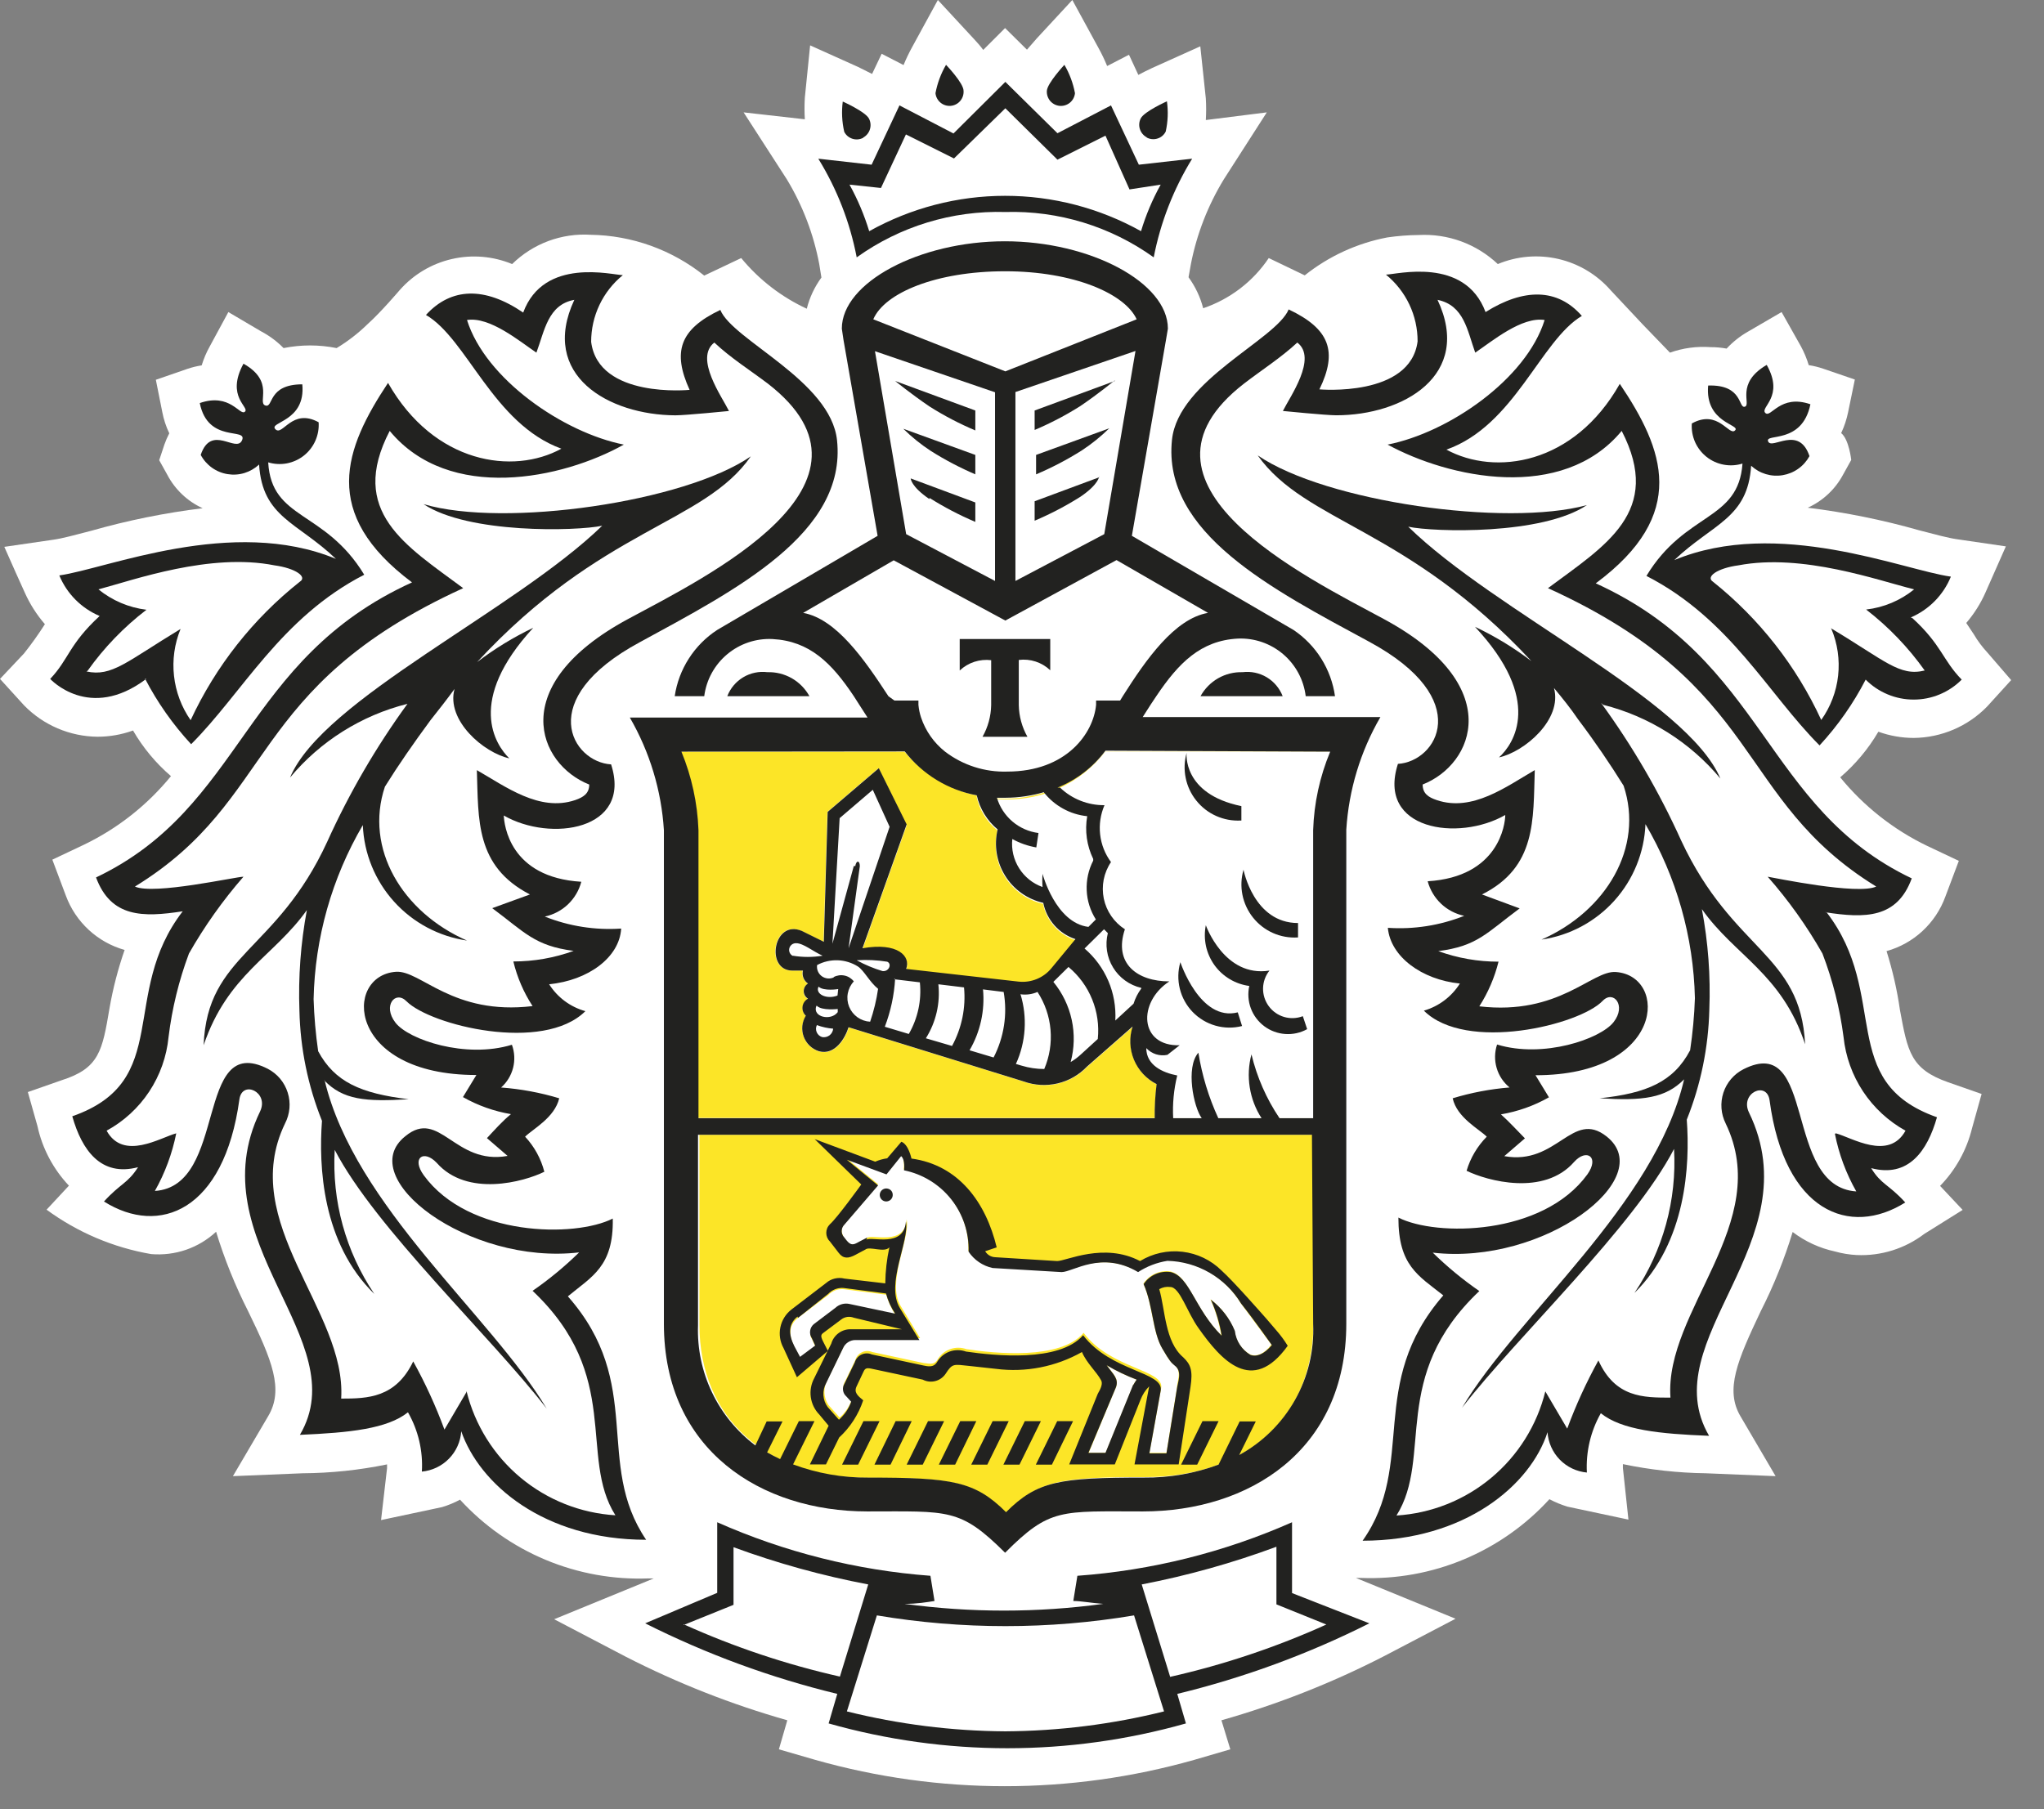 <svg width="61" height="54" viewBox="0 0 61 54" fill="none" xmlns="http://www.w3.org/2000/svg">
<rect x="0" y="0" width="61" height="54" fill="#808080" stroke="none"/>
<g clip-path="url(#clip0_761_826)">
<path fill-rule="evenodd" clip-rule="evenodd" d="M16.947 38.659C17.663 38.064 18.315 37.77 18.287 36.337C17.162 36.91 13.987 36.882 12.647 35.047C12.268 34.524 12.647 34.266 13.034 34.675C13.944 35.706 15.628 35.241 16.245 34.94C16.139 34.559 15.942 34.21 15.671 33.922C15.901 33.693 16.553 33.356 16.689 32.776C16.124 32.606 15.543 32.498 14.955 32.453C15.132 32.298 15.258 32.094 15.316 31.866C15.375 31.639 15.364 31.399 15.284 31.178C13.901 31.601 12.196 31.027 11.809 30.518C11.422 30.01 11.809 29.544 12.139 29.874C12.855 30.59 16.216 31.429 17.477 30.167C17.029 30.048 16.641 29.767 16.388 29.379C17.556 29.265 18.487 28.577 18.538 27.717C17.761 27.77 16.982 27.647 16.259 27.358C16.519 27.303 16.759 27.177 16.951 26.994C17.143 26.81 17.281 26.577 17.348 26.319C15.198 26.191 15.041 24.607 15.034 24.342C16.424 25.144 18.874 24.786 18.237 22.815C17.083 22.751 15.915 20.881 19.096 19.161C21.963 17.599 25.273 15.908 24.987 13.135C24.793 11.357 21.87 10.146 21.497 9.244C20.279 9.824 20.064 10.498 20.58 11.63C20.58 11.63 17.857 11.902 17.642 10.197C17.642 9.815 17.726 9.438 17.89 9.094C18.053 8.749 18.292 8.445 18.588 8.205C18.28 8.205 16.23 7.653 15.614 9.33C14.46 8.549 13.464 8.57 12.705 9.401C13.937 10.118 14.704 12.647 16.746 13.393C15.313 14.181 12.941 13.851 11.572 11.429C10.275 13.385 9.53 15.32 12.289 17.384C7.223 19.691 7.273 24.091 2.859 26.191C3.311 27.387 4.249 27.387 5.446 27.201C3.54 29.673 5.166 32.267 2.15 33.32C2.429 34.331 2.995 35.133 4.113 34.839C3.798 35.334 3.59 35.319 3.096 35.864C4.744 36.903 6.678 36.151 7.144 32.819C7.223 32.224 8.04 32.597 7.76 33.177C5.883 37.061 10.627 39.984 8.95 42.836C10.433 42.772 11.558 42.657 12.182 42.156C12.489 42.695 12.634 43.313 12.597 43.933C12.904 43.904 13.191 43.768 13.406 43.547C13.622 43.327 13.752 43.036 13.772 42.729C14.31 44.291 16.223 45.961 19.297 45.961C17.671 43.646 19.183 41.289 16.882 38.637L16.947 38.659ZM13.851 41.504L13.192 42.621C12.935 41.92 12.623 41.239 12.26 40.586C11.737 41.675 10.899 41.697 10.111 41.697C10.34 39.11 7.072 36.495 8.506 33.528C8.58 33.387 8.626 33.233 8.64 33.074C8.654 32.915 8.637 32.755 8.589 32.603C8.541 32.451 8.463 32.31 8.36 32.189C8.258 32.067 8.132 31.967 7.99 31.894C5.797 30.784 6.815 35.398 4.622 35.535C4.923 35.001 5.138 34.423 5.26 33.822C4.794 33.944 3.676 34.653 3.174 33.743C3.687 33.463 4.123 33.062 4.446 32.575C4.768 32.088 4.966 31.53 5.023 30.948C5.128 30.096 5.335 29.258 5.639 28.455C6.103 27.638 6.648 26.869 7.266 26.162C7.044 26.162 4.579 26.714 4.027 26.456C8.291 23.84 7.33 20.508 13.823 17.549C12.117 16.28 10.376 15.277 11.623 12.855C13.4 15.005 16.789 14.288 18.609 13.256C16.803 12.898 14.475 11.307 13.923 9.537C14.639 9.43 15.485 10.168 15.994 10.512C16.237 9.86 16.338 9.079 17.126 8.935C16.073 11.2 18.158 12.375 20.15 12.382C20.458 12.382 21.748 12.253 21.748 12.253C21.54 11.83 20.709 10.677 21.318 10.204C21.805 10.662 22.386 11.028 22.916 11.429C26.785 14.424 21.074 17.198 18.738 18.459C15.069 20.436 16.051 22.794 17.584 23.396C17.584 23.661 17.413 23.783 17.162 23.862C16.094 24.22 15.084 23.453 14.231 22.966C14.281 24.442 14.181 25.832 15.815 26.678L14.69 27.093C15.657 27.81 15.951 28.218 17.119 28.369C16.542 28.578 15.934 28.684 15.32 28.684C15.434 29.158 15.628 29.608 15.893 30.017C13.507 30.304 12.554 28.935 11.816 28.992C10.24 29.107 10.34 32.074 14.217 32.074L13.815 32.74C14.26 32.991 14.745 33.163 15.248 33.249C14.991 33.456 14.74 33.736 14.532 33.965L15.148 34.495C13.565 34.782 13.12 33.062 12.096 33.908C10.534 35.148 13.98 37.763 17.291 37.376C16.861 37.799 16.395 38.185 15.901 38.53C18.595 41.074 17.269 43.474 18.373 45.23C17.333 45.168 16.34 44.775 15.539 44.109C14.738 43.442 14.172 42.537 13.923 41.525" fill="#DEE0E1"/>
<path fill-rule="evenodd" clip-rule="evenodd" d="M9.666 32.246C10.225 32.826 10.906 32.891 12.189 32.805C10.755 32.633 9.982 32.289 9.487 31.372C9.41 30.857 9.362 30.337 9.344 29.817C9.387 27.988 9.895 26.2 10.82 24.622C10.855 25.469 11.185 26.277 11.753 26.906C12.321 27.536 13.091 27.947 13.93 28.068C11.995 27.223 10.856 25.317 11.479 23.475C11.88 22.83 12.339 22.164 12.848 21.49C13.106 21.16 13.349 20.852 13.564 20.559C13.306 21.497 14.439 22.472 15.205 22.63C14.79 22.228 13.908 20.917 15.922 18.731C15.328 19.013 14.766 19.356 14.245 19.756C17.957 15.743 21.01 15.629 22.414 13.608C20.379 14.998 15.005 15.758 12.59 15.091C13.923 15.98 17.14 15.901 17.921 15.736C15.299 18.287 9.58 20.917 8.606 23.26C9.51 22.172 10.737 21.399 12.11 21.053C11.174 22.339 10.372 23.717 9.716 25.166C8.197 28.47 6.134 28.512 6.026 31.243C6.743 29.093 8.133 28.591 9.107 27.208C8.923 28.198 8.848 29.205 8.885 30.211C8.91 31.339 9.138 32.453 9.559 33.5C9.458 34.847 9.559 37.147 11.128 38.673C10.274 37.408 9.859 35.898 9.946 34.374C11.157 36.71 14.603 39.935 16.273 42.099C14.603 39.311 10.54 36.058 9.638 32.296" fill="#DEE0E1"/>
<path fill-rule="evenodd" clip-rule="evenodd" d="M47.852 21.024C49.224 21.371 50.451 22.144 51.356 23.231C50.368 20.888 44.642 18.258 42.041 15.707C42.829 15.872 46.047 15.958 47.38 15.062C44.965 15.722 39.583 14.969 37.555 13.579C38.989 15.6 42.013 15.729 45.724 19.727C45.203 19.327 44.641 18.984 44.047 18.703C46.09 20.888 45.208 22.192 44.764 22.601C45.524 22.436 46.663 21.468 46.405 20.53C46.649 20.824 46.9 21.139 47.122 21.461C47.63 22.135 48.082 22.801 48.483 23.446C49.099 25.288 47.96 27.194 46.032 28.04C46.871 27.918 47.64 27.507 48.207 26.877C48.774 26.247 49.102 25.439 49.135 24.593C50.061 26.171 50.569 27.959 50.611 29.788C50.593 30.308 50.545 30.828 50.468 31.343C49.974 32.282 49.178 32.626 47.774 32.776C49.056 32.855 49.73 32.776 50.296 32.217C49.415 35.972 45.33 39.232 43.661 42.02C45.33 39.87 48.777 36.631 49.988 34.295C50.075 35.819 49.659 37.329 48.806 38.594C50.346 37.075 50.468 34.775 50.368 33.421C50.787 32.373 51.015 31.26 51.041 30.132C51.081 29.126 51.006 28.119 50.819 27.129C51.794 28.52 53.205 29.05 53.9 31.164C53.771 28.434 51.751 28.391 50.21 25.087C49.556 23.637 48.754 22.259 47.817 20.974" fill="#DEE0E1"/>
<path fill-rule="evenodd" clip-rule="evenodd" d="M54.474 27.23C55.67 27.416 56.623 27.416 57.06 26.219C52.654 24.12 52.689 19.72 47.63 17.413C50.411 15.349 49.666 13.407 48.347 11.458C46.978 13.88 44.621 14.21 43.173 13.421C45.216 12.705 45.982 10.161 47.215 9.43C46.484 8.599 45.481 8.549 44.334 9.315C43.711 7.646 41.669 8.19 41.361 8.19C41.656 8.431 41.895 8.735 42.058 9.08C42.222 9.424 42.307 9.801 42.306 10.182C42.091 11.859 39.376 11.616 39.376 11.616C39.92 10.483 39.684 9.81 38.458 9.229C38.086 10.132 35.162 11.343 34.976 13.12C34.682 15.901 37.971 17.585 40.859 19.147C44.041 20.866 42.873 22.73 41.719 22.801C41.081 24.779 43.532 25.13 44.922 24.328C44.922 24.593 44.743 26.176 42.607 26.305C42.675 26.562 42.812 26.796 43.005 26.979C43.197 27.163 43.437 27.289 43.697 27.344C42.973 27.632 42.195 27.754 41.418 27.703C41.497 28.562 42.428 29.25 43.568 29.365C43.32 29.76 42.934 30.049 42.486 30.175C43.747 31.429 47.136 30.605 47.824 29.881C48.139 29.551 48.541 30.024 48.154 30.519C47.767 31.013 46.061 31.608 44.678 31.185C44.599 31.405 44.587 31.645 44.644 31.872C44.702 32.099 44.826 32.304 45.001 32.461C44.425 32.507 43.855 32.615 43.302 32.783C43.431 33.363 44.091 33.7 44.32 33.929C44.039 34.214 43.832 34.564 43.718 34.947C44.334 35.248 46.025 35.714 46.928 34.682C47.294 34.273 47.695 34.531 47.322 35.054C45.989 36.889 42.808 36.918 41.683 36.344C41.683 37.778 42.27 38.071 43.023 38.673C40.723 41.325 42.242 43.689 40.615 45.996C43.682 45.996 45.631 44.327 46.14 42.765C46.161 43.072 46.291 43.362 46.506 43.583C46.721 43.804 47.008 43.94 47.315 43.969C47.281 43.349 47.425 42.732 47.731 42.191C48.354 42.693 49.486 42.808 50.962 42.872C49.286 40.006 54.037 37.104 52.152 33.213C51.873 32.633 52.689 32.26 52.768 32.855C53.205 36.179 55.169 36.939 56.817 35.9C56.322 35.355 56.1 35.37 55.799 34.875C56.91 35.169 57.476 34.367 57.763 33.356C54.746 32.296 56.373 29.709 54.467 27.237L54.474 27.23ZM54.717 33.851C54.832 34.455 55.045 35.035 55.348 35.57C53.155 35.427 54.173 30.812 51.98 31.923C51.838 31.996 51.712 32.096 51.609 32.218C51.506 32.339 51.429 32.48 51.381 32.632C51.333 32.784 51.315 32.944 51.33 33.103C51.344 33.262 51.39 33.416 51.464 33.557C52.897 36.523 49.63 39.139 49.816 41.74C49.006 41.74 48.168 41.74 47.666 40.629C47.303 41.283 46.992 41.963 46.735 42.664L46.075 41.547C45.825 42.558 45.259 43.462 44.458 44.129C43.658 44.795 42.665 45.189 41.626 45.251C42.729 43.496 41.404 41.102 44.098 38.551C43.602 38.207 43.137 37.821 42.708 37.398C46.018 37.792 49.465 35.169 47.896 33.929C46.871 33.12 46.419 34.804 44.843 34.517L45.459 33.987C45.244 33.772 44.993 33.492 44.743 33.27C45.246 33.185 45.731 33.013 46.176 32.761L45.775 32.095C49.651 32.095 49.744 29.128 48.175 29.014C47.459 28.956 46.477 30.318 44.098 30.038C44.36 29.628 44.554 29.178 44.671 28.706C44.058 28.706 43.449 28.599 42.873 28.39C44.041 28.24 44.306 27.846 45.302 27.115L44.177 26.699C45.81 25.882 45.71 24.464 45.753 22.988C44.9 23.482 43.89 24.241 42.83 23.883C42.579 23.797 42.407 23.683 42.407 23.417C43.94 22.816 44.915 20.458 41.253 18.48C38.888 17.198 33.17 14.432 37.047 11.465C37.577 11.064 38.15 10.698 38.638 10.24C39.247 10.706 38.415 11.859 38.208 12.289C38.208 12.289 39.497 12.418 39.798 12.418C41.79 12.418 43.883 11.229 42.83 8.971C43.625 9.136 43.718 9.896 43.955 10.548C44.463 10.204 45.345 9.466 46.025 9.573C45.474 11.343 43.159 12.934 41.339 13.292C43.166 14.288 46.548 15.026 48.325 12.891C49.572 15.306 47.838 16.316 46.126 17.585C52.625 20.551 51.665 23.876 55.928 26.491C55.377 26.75 52.904 26.233 52.689 26.198C53.311 26.904 53.858 27.673 54.323 28.491C54.632 29.294 54.843 30.131 54.954 30.984C55.014 31.565 55.213 32.122 55.535 32.609C55.857 33.095 56.292 33.497 56.803 33.779C56.301 34.689 55.19 33.98 54.724 33.858" fill="#DEE0E1"/>
<path fill-rule="evenodd" clip-rule="evenodd" d="M23.783 41.11L24.707 40.322L24.564 40.035C24.463 39.834 24.514 39.82 24.621 39.741L25.108 39.376C25.161 39.336 25.223 39.311 25.288 39.302C25.353 39.294 25.42 39.302 25.481 39.326L26.914 39.669H25.402C25.27 39.664 25.14 39.702 25.032 39.779C24.925 39.855 24.846 39.966 24.807 40.092L24.7 40.314L24.299 41.131C24.206 41.304 24.17 41.502 24.197 41.697C24.224 41.892 24.312 42.072 24.449 42.213L24.729 42.543L24.17 43.711H24.65L25.044 42.908C25.374 42.606 25.621 42.223 25.761 41.798C25.596 41.662 25.474 41.568 25.567 41.375L25.746 40.995C25.803 40.866 25.825 40.816 25.997 40.852L27.538 41.189C27.653 41.246 27.785 41.261 27.91 41.229C28.035 41.198 28.144 41.122 28.218 41.017C28.433 40.694 28.462 40.73 28.935 40.78L29.723 40.866C30.61 40.98 31.51 40.804 32.288 40.365C32.465 40.658 32.656 40.943 32.862 41.217C32.912 41.31 32.862 41.447 32.761 41.619L31.909 43.711H33.27L34.044 41.783C34.1 41.632 34.188 41.495 34.302 41.382L33.858 43.711H35.176L35.527 41.404C35.606 40.895 35.527 40.73 35.312 40.515C34.761 40.049 34.775 39.082 34.596 38.48C34.696 38.423 34.811 38.401 34.925 38.416C35.212 38.416 35.427 39.182 35.771 39.648C36.444 40.601 37.369 41.647 38.429 40.171C38.328 40.007 38.213 39.851 38.086 39.705L37.792 39.361C37.62 39.168 36.803 38.236 36.459 37.928C36.142 37.614 35.73 37.415 35.287 37.363C34.844 37.311 34.396 37.409 34.015 37.642C32.941 37.083 31.808 37.642 31.536 37.642L29.687 37.527C29.626 37.525 29.567 37.507 29.514 37.476C29.461 37.444 29.418 37.401 29.386 37.348L29.73 37.233C29.408 35.893 28.598 34.768 27.186 34.582C27.186 34.582 27.101 34.159 26.893 34.073L26.47 34.575C26.347 34.592 26.226 34.626 26.112 34.675L24.306 34.002L25.66 35.37C25.66 35.37 24.987 36.345 24.765 36.545C24.698 36.614 24.661 36.705 24.661 36.8C24.661 36.895 24.698 36.986 24.765 37.054L25.03 37.398C25.166 37.577 25.316 37.57 25.531 37.455L25.825 37.305C25.954 37.197 26.391 37.412 26.541 37.24C26.466 37.591 26.425 37.949 26.42 38.308L25.202 38.165C25.106 38.141 25.006 38.14 24.91 38.162C24.814 38.184 24.725 38.23 24.65 38.294L23.611 39.089C23.442 39.221 23.325 39.409 23.282 39.619C23.238 39.829 23.271 40.048 23.374 40.236L23.783 41.11ZM33.815 41.339L32.991 43.367H32.482L33.306 41.404C33.392 41.153 33.227 41.031 33.026 40.752C33.313 40.919 33.612 41.063 33.922 41.181C33.884 41.231 33.85 41.284 33.822 41.339H33.815ZM25.882 36.939L25.646 37.061C25.481 37.154 25.402 37.197 25.259 37.018L25.159 36.889C25.126 36.838 25.112 36.778 25.119 36.718C25.125 36.658 25.152 36.602 25.194 36.56L26.205 35.377L25.273 34.611L26.463 35.048L26.9 34.503C27.029 34.611 26.986 34.926 26.986 34.926C27.542 35.039 28.04 35.344 28.393 35.789C28.745 36.233 28.93 36.788 28.913 37.355C29.078 37.607 29.336 37.785 29.63 37.849L31.686 37.971C32.023 37.971 32.876 37.319 33.972 37.971C34.236 37.797 34.534 37.682 34.847 37.635C35.292 37.646 35.727 37.769 36.112 37.991C36.498 38.214 36.822 38.53 37.054 38.91C37.441 39.397 37.971 40.15 37.971 40.15C37.742 40.422 37.519 40.508 37.333 40.443C37.205 40.369 37.096 40.265 37.015 40.141C36.934 40.016 36.883 39.874 36.867 39.727C36.717 39.355 36.469 39.031 36.151 38.788C36.302 39.131 36.408 39.492 36.466 39.863C35.663 39.068 35.513 38.093 34.947 37.964C34.792 37.941 34.633 37.962 34.49 38.025C34.346 38.089 34.224 38.192 34.137 38.322C34.424 38.982 34.41 39.755 34.696 40.25C34.918 40.63 34.961 40.666 35.062 40.752C35.298 40.923 35.162 41.224 35.126 41.468L34.818 43.374H34.302L34.639 41.504C34.739 40.938 33.141 40.938 32.324 39.849C31.608 40.666 29.673 40.458 28.827 40.329C28.671 40.272 28.499 40.272 28.342 40.328C28.185 40.384 28.053 40.493 27.968 40.637C27.86 40.83 27.674 40.773 27.559 40.744L26.018 40.415C25.97 40.393 25.917 40.382 25.864 40.383C25.811 40.383 25.759 40.395 25.71 40.417C25.662 40.44 25.619 40.472 25.585 40.513C25.55 40.553 25.524 40.6 25.51 40.651L25.202 41.289C25.162 41.348 25.147 41.42 25.157 41.49C25.168 41.56 25.204 41.624 25.259 41.669L25.409 41.826C25.336 42.034 25.21 42.219 25.044 42.364L24.707 41.984C24.633 41.881 24.59 41.759 24.582 41.632C24.575 41.505 24.603 41.379 24.664 41.267L25.166 40.228C25.198 40.157 25.25 40.096 25.317 40.054C25.383 40.012 25.46 39.991 25.538 39.992H27.444L26.857 39.039C26.42 38.322 27.143 37.054 27.036 36.452C26.979 37.255 26.011 36.889 25.854 36.997L25.882 36.939ZM23.804 39.34L24.707 38.623C24.764 38.561 24.834 38.513 24.912 38.482C24.991 38.451 25.075 38.438 25.159 38.444L26.434 38.609C26.491 38.825 26.583 39.031 26.706 39.218L25.352 38.931C25.276 38.913 25.198 38.914 25.122 38.934C25.047 38.954 24.979 38.993 24.922 39.046L24.277 39.533C24.22 39.584 24.182 39.654 24.172 39.731C24.161 39.807 24.178 39.884 24.22 39.949L24.327 40.171L23.876 40.508L23.704 40.185C23.532 39.842 23.518 39.526 23.804 39.304" fill="#DEE0E1"/>
<path fill-rule="evenodd" clip-rule="evenodd" d="M27.738 14.848C28.174 15.123 28.632 15.363 29.107 15.564V14.984L27.179 14.267C27.179 14.267 27.179 14.504 27.738 14.883" fill="#DEE0E1"/>
<path fill-rule="evenodd" clip-rule="evenodd" d="M29.107 14.145V13.564L26.922 12.783C27.172 13.029 27.445 13.25 27.738 13.442C28.174 13.719 28.632 13.959 29.107 14.159" fill="#DEE0E1"/>
<path fill-rule="evenodd" clip-rule="evenodd" d="M29.107 12.826V12.239L26.714 11.357C26.714 11.357 27.179 11.737 27.738 12.117C28.174 12.393 28.632 12.632 29.107 12.834" fill="#DEE0E1"/>
<path fill-rule="evenodd" clip-rule="evenodd" d="M35.835 20.781H38.286C38.194 20.546 38.027 20.348 37.81 20.218C37.594 20.088 37.34 20.034 37.089 20.064C36.834 20.056 36.582 20.118 36.361 20.245C36.139 20.371 35.958 20.557 35.835 20.781" fill="#DEE0E1"/>
<path fill-rule="evenodd" clip-rule="evenodd" d="M33.27 11.365L30.877 12.246V12.834C31.353 12.633 31.811 12.394 32.246 12.117C32.805 11.737 33.27 11.357 33.27 11.357" fill="#DEE0E1"/>
<path fill-rule="evenodd" clip-rule="evenodd" d="M32.805 14.239L30.877 14.955V15.536C31.352 15.334 31.81 15.095 32.246 14.819C32.805 14.439 32.805 14.203 32.805 14.203" fill="#DEE0E1"/>
<path fill-rule="evenodd" clip-rule="evenodd" d="M33.07 12.783L30.92 13.564V14.145C31.395 13.945 31.853 13.705 32.289 13.428C32.582 13.236 32.856 13.015 33.105 12.769" fill="#DEE0E1"/>
<path fill-rule="evenodd" clip-rule="evenodd" d="M22.894 20.064C22.644 20.033 22.39 20.086 22.173 20.216C21.956 20.346 21.789 20.545 21.698 20.78H24.148C24.026 20.557 23.844 20.372 23.622 20.245C23.401 20.119 23.149 20.056 22.894 20.064" fill="#DEE0E1"/>
<path fill-rule="evenodd" clip-rule="evenodd" d="M34.854 9.795C34.854 8.42 32.539 7.187 29.988 7.187C27.437 7.187 25.123 8.42 25.123 9.795L25.18 10.132L26.198 15.979L21.404 18.795C21.064 19.017 20.775 19.309 20.556 19.652C20.338 19.994 20.194 20.378 20.136 20.78H21.017C21.079 20.292 21.324 19.846 21.701 19.529C22.078 19.213 22.56 19.051 23.052 19.075C24.163 19.132 24.822 19.791 25.481 20.78L25.653 21.038L25.897 21.418H18.803C19.398 22.444 19.746 23.595 19.82 24.779V39.511C19.82 43.309 22.737 45.115 25.897 45.115C28.333 45.115 28.663 45.008 30.01 46.347C31.35 45 31.68 45.115 34.123 45.115C37.276 45.115 40.192 43.309 40.192 39.511V24.757C40.264 23.574 40.61 22.423 41.203 21.397H34.102L34.345 21.017L34.517 20.759C35.169 19.791 35.828 19.118 36.946 19.053C37.439 19.034 37.92 19.201 38.295 19.521C38.67 19.841 38.91 20.291 38.967 20.78H39.848C39.792 20.38 39.652 19.997 39.437 19.655C39.222 19.312 38.938 19.02 38.602 18.795L33.779 15.986L34.797 10.139L34.854 9.795ZM26.112 10.469L29.695 11.694V17.326L27.043 15.929L26.112 10.469ZM26.993 22.421C27.523 23.11 28.288 23.58 29.143 23.74C29.232 24.139 29.452 24.496 29.766 24.757C29.71 24.991 29.701 25.233 29.739 25.47C29.777 25.707 29.862 25.934 29.988 26.138C30.115 26.342 30.281 26.519 30.477 26.658C30.672 26.798 30.893 26.897 31.128 26.95C31.178 27.2 31.294 27.432 31.464 27.622C31.634 27.813 31.852 27.954 32.095 28.032L31.343 28.899C31.227 29.042 31.077 29.154 30.907 29.224C30.736 29.295 30.551 29.321 30.368 29.3L27.007 28.921C27.151 28.548 26.764 28.111 25.703 28.297L27.022 24.607L26.212 22.887L24.686 24.191L24.571 28.068L23.926 27.745C23.073 27.38 22.823 28.921 23.632 28.928H23.955C23.938 29 23.943 29.076 23.97 29.145C23.997 29.214 24.044 29.273 24.105 29.315C24.067 29.338 24.035 29.372 24.013 29.411C23.991 29.451 23.979 29.495 23.979 29.54C23.979 29.586 23.991 29.63 24.013 29.67C24.035 29.709 24.067 29.742 24.105 29.766C24.061 29.79 24.023 29.824 23.995 29.865C23.967 29.907 23.949 29.954 23.942 30.004C23.936 30.054 23.942 30.104 23.959 30.151C23.976 30.198 24.004 30.241 24.041 30.275C23.983 30.368 23.948 30.472 23.937 30.581C23.926 30.69 23.941 30.799 23.979 30.901C24.017 31.004 24.077 31.096 24.157 31.171C24.236 31.247 24.331 31.303 24.435 31.335C24.915 31.464 25.216 30.941 25.316 30.619L30.547 32.238C30.871 32.353 31.221 32.373 31.555 32.294C31.889 32.215 32.194 32.042 32.432 31.794L33.793 30.597C33.688 30.922 33.703 31.274 33.834 31.59C33.965 31.905 34.205 32.163 34.51 32.317C34.466 32.654 34.447 32.995 34.453 33.335H20.838V24.736C20.808 23.931 20.636 23.137 20.329 22.393L26.993 22.421ZM32.618 25.689C32.477 25.963 32.41 26.269 32.424 26.577C32.438 26.885 32.532 27.184 32.697 27.444L32.475 27.666C31.493 27.545 31.106 26.083 31.106 26.083C31.096 26.212 31.096 26.341 31.106 26.47C30.817 26.367 30.57 26.17 30.406 25.91C30.243 25.65 30.171 25.342 30.203 25.037C30.427 25.159 30.669 25.244 30.92 25.288L30.984 24.858C30.698 24.82 30.429 24.701 30.209 24.514C29.989 24.327 29.828 24.081 29.745 23.804H29.652H30.017C30.4 23.805 30.781 23.752 31.149 23.647C31.303 23.854 31.497 24.027 31.72 24.157C31.943 24.286 32.19 24.369 32.446 24.399C32.367 24.832 32.427 25.278 32.618 25.674V25.689ZM34.051 29.544C33.949 29.68 33.871 29.832 33.822 29.995L33.277 30.497C33.3 30.092 33.229 29.688 33.07 29.315C32.911 28.942 32.668 28.611 32.36 28.347L32.941 27.774L33.055 27.889C33.013 28.061 33.005 28.241 33.032 28.417C33.059 28.593 33.12 28.761 33.213 28.913C33.305 29.065 33.427 29.197 33.571 29.302C33.715 29.406 33.878 29.481 34.051 29.522V29.544ZM31.436 29.3L31.887 28.863C32.199 29.122 32.442 29.453 32.594 29.828C32.747 30.203 32.804 30.61 32.761 31.013L32.274 31.464C32.181 31.555 32.078 31.634 31.966 31.701C32.075 31.289 32.085 30.857 31.994 30.441C31.903 30.025 31.714 29.636 31.443 29.308L31.436 29.3ZM30.476 29.68C30.644 29.701 30.815 29.677 30.97 29.608C31.191 29.947 31.324 30.334 31.359 30.737C31.394 31.139 31.329 31.544 31.171 31.916C30.943 31.914 30.716 31.88 30.497 31.816L30.325 31.765C30.623 31.11 30.671 30.369 30.461 29.68H30.476ZM29.322 29.537L29.96 29.616C30.075 30.283 29.969 30.97 29.659 31.572L28.942 31.357C29.268 30.806 29.411 30.166 29.351 29.53L29.322 29.537ZM28.003 29.379L28.77 29.472C28.828 30.078 28.703 30.687 28.412 31.221L27.631 30.991C27.932 30.511 28.064 29.943 28.003 29.379ZM24.886 29.171C24.829 29.199 24.765 29.211 24.702 29.206C24.638 29.2 24.577 29.177 24.526 29.14C24.474 29.102 24.434 29.051 24.409 28.992C24.384 28.933 24.376 28.869 24.385 28.806C24.573 28.705 24.786 28.655 25 28.663C25.214 28.671 25.422 28.735 25.603 28.849C25.789 28.971 25.947 29.308 26.205 29.515C26.155 29.849 26.076 30.177 25.968 30.497C25.832 30.49 25.701 30.444 25.59 30.365C25.479 30.286 25.393 30.177 25.341 30.05C25.29 29.924 25.276 29.785 25.301 29.651C25.326 29.517 25.388 29.393 25.481 29.293C25.412 29.204 25.314 29.143 25.204 29.119C25.094 29.096 24.979 29.112 24.879 29.164L24.886 29.171ZM24.378 30.597C24.534 30.66 24.698 30.698 24.865 30.712C24.862 30.751 24.85 30.789 24.831 30.823C24.812 30.857 24.787 30.887 24.756 30.91C24.725 30.934 24.689 30.951 24.651 30.96C24.613 30.969 24.574 30.97 24.535 30.963C24.5 30.951 24.467 30.932 24.439 30.907C24.411 30.881 24.389 30.85 24.374 30.816C24.359 30.781 24.352 30.744 24.352 30.706C24.353 30.668 24.361 30.631 24.378 30.597V30.597ZM23.661 28.541C23.62 28.52 23.587 28.486 23.568 28.444C23.549 28.402 23.545 28.355 23.557 28.31C23.569 28.265 23.595 28.226 23.633 28.199C23.67 28.172 23.715 28.159 23.761 28.161C23.976 28.161 24.263 28.412 24.55 28.534C24.255 28.582 23.955 28.582 23.661 28.534V28.541ZM24.378 30.031C24.528 30.182 24.994 30.124 24.994 30.124V30.218C24.793 30.49 24.227 30.368 24.356 30.031H24.378ZM24.98 29.723C24.643 29.859 24.306 29.673 24.413 29.458C24.564 29.601 25.001 29.53 25.001 29.53L24.98 29.723ZM25.467 25.854L24.829 28.175L25.044 24.428L26.033 23.582L26.535 24.686L25.266 28.326L25.603 25.875C25.603 25.703 25.495 25.682 25.467 25.875V25.854ZM25.567 28.663C25.871 28.642 26.176 28.657 26.477 28.706C26.628 28.77 26.527 29.014 26.334 28.992C26.068 28.909 25.811 28.799 25.567 28.663V28.663ZM26.678 29.229L27.452 29.322C27.5 29.839 27.39 30.359 27.136 30.812L26.42 30.597C26.593 30.138 26.695 29.654 26.721 29.164L26.678 29.229ZM39.196 39.468C39.231 40.262 39.042 41.049 38.652 41.74C38.262 42.432 37.686 43 36.989 43.381L37.484 42.378H37.004L36.373 43.667C35.66 43.931 34.905 44.062 34.145 44.054C31.629 44.054 30.963 44.155 30.031 45.086C29.093 44.162 28.433 44.054 25.918 44.054C25.161 44.062 24.409 43.933 23.697 43.675V43.675L24.328 42.385H23.84L23.281 43.517C23.152 43.453 23.023 43.388 22.894 43.316L23.353 42.392H22.88L22.536 43.109C21.984 42.693 21.54 42.15 21.241 41.527C20.943 40.903 20.8 40.217 20.823 39.526V33.872H39.153L39.196 39.468ZM39.705 22.378C39.393 23.122 39.218 23.916 39.189 24.721V33.32H38.186C37.795 32.74 37.511 32.095 37.347 31.414C37.262 31.735 37.245 32.071 37.297 32.399C37.349 32.727 37.468 33.041 37.648 33.32H36.359C36.073 32.698 35.873 32.04 35.764 31.364C35.377 31.801 35.621 32.991 35.864 33.32H35.011C34.988 32.891 35.029 32.462 35.133 32.045C34.689 31.959 34.209 31.722 34.209 31.228C34.287 31.315 34.386 31.379 34.496 31.416C34.607 31.452 34.725 31.459 34.84 31.436L35.205 31.149C33.994 31.185 33.944 29.866 34.897 29.243C33.944 29.243 33.227 28.706 33.578 27.688C33.418 27.585 33.279 27.451 33.171 27.294C33.063 27.136 32.987 26.959 32.949 26.772C32.91 26.585 32.909 26.393 32.946 26.205C32.982 26.018 33.056 25.84 33.163 25.682C32.985 25.44 32.873 25.156 32.839 24.858C32.805 24.56 32.85 24.259 32.969 23.983C32.476 23.988 32 23.801 31.644 23.46H31.565C32.134 23.23 32.63 22.849 32.998 22.357L39.705 22.378ZM36.058 18.236C35.062 18.409 34.209 19.627 33.507 20.723L33.428 20.852H32.711V20.981C32.633 21.826 31.83 22.973 30.06 22.973C29.391 22.995 28.736 22.785 28.204 22.378C27.87 22.117 27.621 21.763 27.488 21.361C27.448 21.237 27.421 21.11 27.409 20.981V20.852H26.692L26.513 20.78C25.796 19.684 24.958 18.473 23.969 18.294L26.671 16.724L30.003 18.516L33.32 16.71L36.058 18.236ZM32.955 15.886L30.304 17.284V11.694L33.886 10.469L32.955 15.886ZM30.003 11.071L26.062 9.523C26.391 8.735 27.939 8.09 29.995 8.09C32.052 8.09 33.578 8.763 33.929 9.523L30.003 11.071Z" fill="#DEE0E1"/>
<path fill-rule="evenodd" clip-rule="evenodd" d="M38.738 27.946V27.516C37.419 27.516 37.111 25.925 37.111 25.925C37.042 26.17 37.032 26.427 37.083 26.676C37.134 26.925 37.243 27.158 37.403 27.356C37.562 27.553 37.766 27.71 37.998 27.813C38.231 27.916 38.484 27.961 38.738 27.946" fill="#DEE0E1"/>
<path fill-rule="evenodd" clip-rule="evenodd" d="M37.068 30.626L36.932 30.218C35.807 30.505 35.226 28.72 35.226 28.72C35.149 28.979 35.141 29.253 35.205 29.516C35.269 29.778 35.401 30.019 35.589 30.213C35.776 30.407 36.012 30.547 36.272 30.62C36.532 30.693 36.807 30.695 37.068 30.626" fill="#DEE0E1"/>
<path fill-rule="evenodd" clip-rule="evenodd" d="M37.885 28.964C36.538 29.179 35.986 27.609 35.986 27.609C35.945 27.814 35.947 28.025 35.99 28.23C36.034 28.434 36.12 28.627 36.241 28.797C36.363 28.967 36.518 29.11 36.697 29.218C36.877 29.325 37.076 29.395 37.283 29.422C37.233 29.645 37.248 29.878 37.328 30.093C37.407 30.308 37.547 30.494 37.731 30.631C37.914 30.767 38.134 30.848 38.362 30.862C38.59 30.877 38.818 30.825 39.017 30.712L38.888 30.325C38.709 30.394 38.512 30.401 38.328 30.347C38.144 30.293 37.983 30.18 37.87 30.025C37.757 29.87 37.698 29.682 37.702 29.491C37.706 29.299 37.773 29.114 37.892 28.964" fill="#DEE0E1"/>
<path fill-rule="evenodd" clip-rule="evenodd" d="M37.047 24.485V24.055C35.27 23.69 35.42 22.464 35.42 22.464C35.351 22.708 35.342 22.965 35.392 23.213C35.442 23.461 35.551 23.694 35.71 23.892C35.868 24.089 36.071 24.246 36.303 24.349C36.534 24.453 36.786 24.499 37.039 24.485" fill="#DEE0E1"/>
<path fill-rule="evenodd" clip-rule="evenodd" d="M25.768 42.421L25.13 43.711H25.61L26.248 42.421H25.768Z" fill="#DEE0E1"/>
<path fill-rule="evenodd" clip-rule="evenodd" d="M26.728 42.421L26.09 43.711H26.577L27.208 42.421H26.728Z" fill="#DEE0E1"/>
<path fill-rule="evenodd" clip-rule="evenodd" d="M30.583 42.421L29.945 43.711H30.425L31.063 42.421H30.583Z" fill="#DEE0E1"/>
<path fill-rule="evenodd" clip-rule="evenodd" d="M31.55 42.421L30.913 43.711H31.393L32.023 42.421H31.55Z" fill="#DEE0E1"/>
<path fill-rule="evenodd" clip-rule="evenodd" d="M29.623 42.421L28.985 43.711H29.465L30.103 42.421H29.623Z" fill="#DEE0E1"/>
<path fill-rule="evenodd" clip-rule="evenodd" d="M35.248 43.711H35.728L36.366 42.421H35.886L35.248 43.711Z" fill="#DEE0E1"/>
<path fill-rule="evenodd" clip-rule="evenodd" d="M27.695 42.421L27.058 43.711H27.538L28.175 42.421H27.695Z" fill="#DEE0E1"/>
<path fill-rule="evenodd" clip-rule="evenodd" d="M28.656 42.421L28.018 43.711H28.505L29.136 42.421H28.656Z" fill="#DEE0E1"/>
<path fill-rule="evenodd" clip-rule="evenodd" d="M26.477 35.47C26.437 35.463 26.395 35.468 26.358 35.485C26.321 35.502 26.289 35.53 26.269 35.566C26.248 35.601 26.238 35.642 26.242 35.683C26.245 35.724 26.261 35.763 26.287 35.795C26.313 35.827 26.348 35.849 26.387 35.861C26.427 35.872 26.469 35.87 26.508 35.857C26.547 35.843 26.58 35.818 26.604 35.785C26.628 35.752 26.642 35.712 26.642 35.671C26.646 35.622 26.631 35.574 26.601 35.537C26.57 35.499 26.526 35.475 26.477 35.47" fill="#DEE0E1"/>
<path fill-rule="evenodd" clip-rule="evenodd" d="M30.003 6.313C31.588 6.27 33.144 6.748 34.431 7.674C34.634 6.632 35.022 5.634 35.578 4.729L33.987 4.909L33.156 3.139L31.558 3.97L30.003 2.429L28.455 3.97L26.843 3.139L26.005 4.909L24.421 4.729C24.978 5.634 25.367 6.631 25.567 7.674C26.857 6.747 28.415 6.268 30.003 6.313V6.313ZM26.291 5.596L27.051 3.991L28.484 4.708L30.003 3.217L31.558 4.751L32.991 4.034L33.708 5.639L34.639 5.496C34.396 5.938 34.199 6.404 34.052 6.886C32.812 6.194 31.416 5.831 29.996 5.831C28.576 5.831 27.18 6.194 25.94 6.886C25.793 6.404 25.596 5.938 25.352 5.496L26.291 5.596Z" fill="#DEE0E1"/>
<path fill-rule="evenodd" clip-rule="evenodd" d="M31.622 3.146C31.678 3.15 31.734 3.144 31.787 3.128C31.84 3.111 31.889 3.084 31.932 3.048C31.975 3.012 32.01 2.968 32.035 2.918C32.061 2.868 32.076 2.814 32.081 2.759C32.025 2.461 31.919 2.175 31.765 1.913C31.765 1.913 31.257 2.458 31.242 2.687C31.234 2.797 31.27 2.906 31.34 2.99C31.411 3.074 31.512 3.127 31.622 3.138" fill="#DEE0E1"/>
<path fill-rule="evenodd" clip-rule="evenodd" d="M34.223 4.091C34.322 4.142 34.437 4.152 34.543 4.118C34.649 4.084 34.737 4.011 34.789 3.912C34.853 3.618 34.865 3.315 34.825 3.017C34.825 3.017 34.152 3.318 34.044 3.525C33.995 3.625 33.987 3.739 34.02 3.844C34.054 3.95 34.126 4.038 34.223 4.091" fill="#DEE0E1"/>
<path fill-rule="evenodd" clip-rule="evenodd" d="M28.369 3.146C28.48 3.137 28.583 3.084 28.655 3C28.728 2.915 28.764 2.805 28.756 2.694C28.756 2.458 28.233 1.92 28.233 1.92C28.08 2.182 27.974 2.468 27.918 2.766C27.927 2.877 27.979 2.98 28.064 3.052C28.148 3.125 28.258 3.161 28.369 3.153" fill="#DEE0E1"/>
<path fill-rule="evenodd" clip-rule="evenodd" d="M25.761 4.091C25.858 4.038 25.93 3.949 25.962 3.844C25.994 3.738 25.984 3.623 25.933 3.525C25.825 3.318 25.152 3.017 25.152 3.017C25.114 3.315 25.128 3.619 25.195 3.912C25.22 3.962 25.254 4.005 25.296 4.041C25.338 4.077 25.387 4.104 25.44 4.121C25.493 4.138 25.548 4.144 25.603 4.138C25.659 4.133 25.712 4.117 25.761 4.091" fill="#DEE0E1"/>
<path fill-rule="evenodd" clip-rule="evenodd" d="M57.032 18.423C57.575 18.189 58.004 17.752 58.228 17.205C56.795 16.997 53.062 15.428 49.974 16.71C51.127 15.614 52.166 15.471 52.267 13.894C52.392 14.011 52.542 14.098 52.706 14.148C52.869 14.198 53.042 14.209 53.211 14.181C53.38 14.154 53.541 14.088 53.68 13.988C53.819 13.889 53.934 13.758 54.015 13.608C53.7 12.669 52.89 13.429 52.782 13.171C52.675 12.913 53.793 13.285 54.051 12.06C53.141 11.745 52.868 12.49 52.704 12.318C52.539 12.146 53.284 11.838 52.747 10.885C51.801 11.437 52.295 12.067 52.094 12.132C51.894 12.196 52.044 11.465 50.991 11.501C50.891 12.626 51.98 12.662 51.794 12.841C51.607 13.02 51.299 12.196 50.504 12.633C50.49 12.823 50.524 13.012 50.6 13.186C50.677 13.36 50.795 13.512 50.944 13.63C51.093 13.748 51.268 13.828 51.455 13.863C51.642 13.898 51.834 13.886 52.016 13.83C51.894 15.557 50.31 15.263 49.149 17.183C51.65 18.466 52.775 20.702 54.316 22.242C54.861 21.653 55.324 20.993 55.692 20.279C55.88 20.468 56.103 20.618 56.349 20.72C56.595 20.822 56.858 20.875 57.125 20.875C57.391 20.875 57.655 20.822 57.901 20.72C58.147 20.618 58.37 20.468 58.558 20.279C57.985 19.691 57.963 19.247 57.089 18.445L57.032 18.423ZM54.667 18.76C54.853 19.202 54.923 19.684 54.87 20.16C54.817 20.637 54.644 21.092 54.366 21.483C53.624 19.875 52.517 18.462 51.134 17.355C50.905 17.212 51.256 16.947 51.894 16.868C53.821 16.503 56.072 17.32 57.146 17.585C56.736 17.918 56.239 18.127 55.713 18.187C56.382 18.705 56.971 19.318 57.462 20.007C56.702 20.193 56.279 19.72 54.653 18.738" fill="#DEE0E1"/>
<path fill-rule="evenodd" clip-rule="evenodd" d="M38.559 47.545V45.438C36.531 46.334 34.364 46.874 32.153 47.036L32.031 47.788C32.26 47.788 32.547 47.846 32.926 47.874C30.958 48.145 28.962 48.145 26.993 47.874C27.373 47.874 27.66 47.824 27.889 47.788L27.767 47.036C25.57 46.87 23.418 46.33 21.404 45.438V47.545L19.254 48.455C21.079 49.373 23.002 50.08 24.987 50.562L24.729 51.443C28.215 52.425 31.905 52.425 35.392 51.443L35.134 50.562C37.118 50.08 39.042 49.373 40.866 48.455L38.559 47.545ZM20.401 48.505L21.891 47.903V46.183C23.198 46.664 24.543 47.036 25.911 47.294L25.066 50.053C23.463 49.689 21.9 49.165 20.401 48.491V48.505ZM30.003 51.679C28.406 51.669 26.816 51.47 25.266 51.084L26.162 48.218C28.703 48.643 31.296 48.643 33.837 48.218L34.732 51.084C33.182 51.469 31.593 51.669 29.996 51.679H30.003ZM34.926 50.067L34.073 47.294C35.442 47.031 36.787 46.655 38.093 46.169V47.889L39.583 48.491C38.085 49.167 36.522 49.691 34.919 50.053" fill="#DEE0E1"/>
<path fill-rule="evenodd" clip-rule="evenodd" d="M4.321 20.25C4.689 20.964 5.151 21.624 5.697 22.214C7.237 20.673 8.369 18.437 10.863 17.155C9.681 15.213 8.097 15.535 7.997 13.801C8.178 13.854 8.369 13.863 8.554 13.827C8.739 13.791 8.912 13.711 9.06 13.593C9.207 13.476 9.325 13.325 9.401 13.153C9.478 12.981 9.513 12.793 9.502 12.604C8.706 12.167 8.427 13.034 8.212 12.812C7.997 12.59 9.122 12.597 9.014 11.472C7.968 11.472 8.162 12.189 7.911 12.103C7.66 12.017 8.205 11.386 7.259 10.856C6.721 11.845 7.452 12.153 7.302 12.289C7.151 12.425 6.865 11.716 5.955 12.031C6.198 13.249 7.388 12.748 7.216 13.142C7.044 13.536 6.298 12.64 5.983 13.579C6.063 13.73 6.177 13.86 6.316 13.959C6.455 14.059 6.615 14.125 6.783 14.152C6.951 14.18 7.124 14.169 7.287 14.119C7.451 14.069 7.6 13.982 7.724 13.866C7.825 15.449 8.864 15.578 10.018 16.682C6.929 15.399 3.174 16.976 1.763 17.176C1.987 17.721 2.417 18.156 2.959 18.387C2.085 19.197 2.064 19.641 1.526 20.221C1.526 20.221 2.694 21.504 4.392 20.221L4.321 20.25ZM2.644 19.978C3.135 19.287 3.727 18.673 4.4 18.158C3.874 18.095 3.377 17.883 2.966 17.549C4.041 17.262 6.298 16.452 8.219 16.832C8.849 16.918 9.208 17.176 8.978 17.319C7.592 18.424 6.483 19.838 5.74 21.447C5.462 21.056 5.289 20.601 5.237 20.124C5.184 19.648 5.253 19.166 5.439 18.724C3.812 19.706 3.389 20.157 2.63 19.992" fill="#DEE0E1"/>
<path fill-rule="evenodd" clip-rule="evenodd" d="M28.641 19.075V20.007C28.766 19.89 28.914 19.802 29.076 19.748C29.239 19.695 29.411 19.678 29.58 19.698V21.038C29.576 21.37 29.49 21.695 29.329 21.984H30.669C30.506 21.695 30.418 21.37 30.411 21.038V19.691C30.581 19.67 30.753 19.687 30.915 19.741C31.077 19.794 31.226 19.882 31.35 19.999V19.068H28.641V19.075Z" fill="#DEE0E1"/>
<path d="M59.303 19.469C59.153 19.307 59.021 19.13 58.909 18.939L58.68 18.595C58.918 18.317 59.114 18.006 59.26 17.671L59.862 16.309L58.393 16.094C58.142 16.058 57.741 15.951 57.275 15.829C56.186 15.519 55.074 15.294 53.95 15.155C54.401 14.951 54.771 14.603 55.004 14.167L55.247 13.729C55.247 13.729 55.183 13.12 54.947 12.927C55.041 12.728 55.11 12.519 55.154 12.303L55.355 11.329L54.416 11.007C54.274 10.958 54.128 10.922 53.979 10.899C53.92 10.703 53.841 10.513 53.743 10.333L53.169 9.315L52.159 9.903C51.925 10.037 51.712 10.207 51.528 10.405C51.37 10.376 51.209 10.361 51.048 10.362C50.638 10.332 50.225 10.388 49.837 10.526L49.028 9.688L48.067 8.663C47.659 8.197 47.114 7.87 46.509 7.73C45.905 7.59 45.272 7.643 44.7 7.882C44.385 7.585 44.013 7.354 43.606 7.205C43.2 7.056 42.767 6.992 42.335 7.015C42.023 7.018 41.712 7.042 41.403 7.087C40.502 7.258 39.656 7.647 38.938 8.219L37.864 7.703C37.394 8.404 36.706 8.93 35.907 9.201C35.822 8.868 35.673 8.554 35.47 8.276L35.542 7.875C35.717 6.983 36.05 6.129 36.523 5.353L37.806 3.354L35.986 3.583C35.999 3.368 35.999 3.153 35.986 2.938L35.821 1.383L34.388 2.028C34.23 2.1 34.094 2.171 33.972 2.236L33.693 1.634L33.041 1.971C32.964 1.782 32.875 1.597 32.776 1.419L32.002 0L30.934 1.154C30.827 1.275 30.734 1.383 30.648 1.483L29.995 0.838L29.343 1.49C29.265 1.383 29.172 1.275 29.064 1.161L27.989 0L27.23 1.39C27.131 1.569 27.043 1.753 26.965 1.942L26.312 1.605L26.026 2.207L25.61 1.999L24.177 1.354L24.019 2.916C24.006 3.131 24.006 3.347 24.019 3.561L22.192 3.354L23.482 5.353C23.953 6.131 24.28 6.988 24.449 7.882L24.514 8.284C24.31 8.563 24.161 8.879 24.077 9.215C23.319 8.864 22.651 8.348 22.12 7.703L21.017 8.226C20.053 7.456 18.861 7.027 17.628 7.008C17.198 6.981 16.767 7.045 16.363 7.195C15.959 7.346 15.592 7.58 15.284 7.882C14.714 7.646 14.085 7.593 13.484 7.732C12.882 7.87 12.339 8.194 11.931 8.656C11.931 8.656 11.372 9.315 10.971 9.674C10.691 9.948 10.381 10.188 10.046 10.39C9.524 10.285 8.985 10.285 8.463 10.39C8.266 10.189 8.038 10.02 7.789 9.889L6.815 9.315L6.256 10.347C6.157 10.525 6.078 10.712 6.019 10.906C5.871 10.929 5.724 10.965 5.582 11.014L4.651 11.336L4.844 12.303C4.886 12.522 4.956 12.734 5.052 12.934C4.996 13.04 4.948 13.15 4.908 13.264L4.751 13.737L4.994 14.174C5.225 14.614 5.596 14.964 6.048 15.17C4.924 15.308 3.812 15.533 2.723 15.843C2.257 15.965 1.856 16.073 1.605 16.108L0.129 16.323L0.466 17.083L0.738 17.685C0.891 18.028 1.093 18.347 1.34 18.631C1.148 18.933 0.939 19.225 0.717 19.505L0 20.265L0.717 21.053C1.002 21.346 1.343 21.58 1.719 21.741C2.096 21.902 2.5 21.987 2.909 21.991C3.271 21.991 3.63 21.928 3.97 21.805C4.268 22.319 4.651 22.78 5.102 23.167C4.396 24.032 3.508 24.732 2.501 25.216L1.562 25.66L1.963 26.728C2.106 27.119 2.34 27.47 2.645 27.753C2.95 28.036 3.318 28.242 3.719 28.355C3.522 28.922 3.371 29.504 3.268 30.096C3.053 31.364 2.967 31.887 1.834 32.246L0.831 32.597L1.118 33.614C1.263 34.281 1.588 34.895 2.057 35.391L1.39 36.108C2.315 36.786 3.384 37.24 4.514 37.434C4.865 37.463 5.219 37.419 5.552 37.305C5.885 37.19 6.191 37.007 6.449 36.767C6.698 37.581 7.017 38.373 7.402 39.132C8.119 40.601 8.477 41.475 8.004 42.27L6.951 44.062L9.029 43.976C9.876 43.971 10.721 43.882 11.551 43.711C11.553 43.749 11.553 43.787 11.551 43.825L11.372 45.373L13.192 44.986C13.378 44.931 13.558 44.856 13.729 44.764C14.441 45.542 15.313 46.155 16.286 46.561C17.259 46.967 18.308 47.156 19.362 47.114H19.512L16.538 48.333L18.688 49.458C20.225 50.244 21.835 50.878 23.496 51.349L23.245 52.216L24.335 52.532C28.029 53.578 31.941 53.578 35.635 52.532L36.717 52.216L36.452 51.349C38.123 50.875 39.743 50.237 41.289 49.443L43.438 48.318L40.465 47.1H40.615C41.667 47.141 42.716 46.952 43.687 46.546C44.659 46.14 45.53 45.527 46.24 44.75C46.412 44.841 46.592 44.915 46.778 44.972L48.598 45.359L48.433 43.818C48.433 43.782 48.433 43.746 48.433 43.703C49.249 43.874 50.079 43.965 50.912 43.976L52.99 44.062L51.944 42.278C51.471 41.482 51.851 40.608 52.546 39.139C52.932 38.38 53.251 37.589 53.499 36.774C53.872 37.058 54.302 37.256 54.76 37.355C54.973 37.415 55.191 37.451 55.412 37.462C56.137 37.494 56.849 37.271 57.426 36.832L58.572 36.115L57.899 35.398C58.364 34.92 58.693 34.326 58.852 33.679L59.138 32.654L58.135 32.303C57.017 31.909 56.931 31.386 56.702 30.153C56.617 29.556 56.482 28.966 56.301 28.39C56.702 28.278 57.07 28.072 57.375 27.789C57.68 27.506 57.914 27.155 58.056 26.764L58.458 25.696L57.519 25.252C56.512 24.768 55.624 24.068 54.918 23.203C55.371 22.815 55.756 22.355 56.057 21.841C56.395 21.963 56.751 22.026 57.111 22.027V22.027C57.52 22.023 57.924 21.938 58.301 21.777C58.677 21.616 59.018 21.382 59.303 21.089L60.02 20.3L59.303 19.469Z" fill="white"/>
<path fill-rule="evenodd" clip-rule="evenodd" d="M20.831 33.37V24.772C20.801 23.969 20.629 23.178 20.322 22.436H26.993C27.359 22.875 27.817 23.228 28.334 23.471C28.852 23.713 29.417 23.839 29.988 23.839C30.56 23.839 31.125 23.713 31.642 23.471C32.16 23.228 32.618 22.875 32.983 22.436H39.662C39.352 23.177 39.18 23.968 39.153 24.772V33.37H20.831ZM30.003 45.144C29.071 44.212 28.405 44.112 25.89 44.112C22.887 44.112 20.873 42.349 20.873 39.533V33.872H39.196V39.511C39.196 42.328 37.161 44.09 34.18 44.09C31.665 44.09 30.999 44.191 30.067 45.122" fill="#FCE527"/>
<path d="M21.891 46.19V47.91L20.401 48.512C21.899 49.188 23.462 49.711 25.066 50.074L25.911 47.294C24.542 47.03 23.198 46.654 21.891 46.169" fill="white"/>
<path d="M30.003 48.512C28.715 48.528 27.429 48.42 26.162 48.19L25.266 51.056C28.371 51.851 31.627 51.851 34.732 51.056L33.836 48.19C32.572 48.419 31.288 48.528 30.003 48.512Z" fill="white"/>
<path d="M38.093 46.19C36.785 46.667 35.441 47.037 34.073 47.294L34.919 50.045C36.52 49.683 38.08 49.159 39.576 48.483L38.086 47.881L38.093 46.19Z" fill="white"/>
<path d="M18.774 18.48C21.11 17.198 26.814 14.446 22.944 11.465C22.414 11.057 21.834 10.691 21.346 10.24C20.744 10.706 21.576 11.859 21.784 12.282C21.784 12.282 20.494 12.411 20.186 12.411C18.194 12.411 16.108 11.222 17.169 8.964C16.373 9.129 16.28 9.889 16.037 10.541C15.528 10.197 14.646 9.459 13.966 9.566C14.518 11.336 16.832 12.927 18.652 13.285C16.825 14.281 13.443 15.019 11.666 12.877C10.419 15.292 12.16 16.302 13.858 17.57C7.366 20.53 8.319 23.855 4.063 26.477C4.615 26.735 7.08 26.219 7.302 26.183C6.673 26.886 6.116 27.649 5.639 28.462C5.331 29.265 5.119 30.103 5.009 30.956C4.952 31.537 4.753 32.096 4.431 32.583C4.109 33.07 3.672 33.471 3.16 33.751C3.662 34.66 4.772 33.951 5.238 33.829C5.117 34.432 4.902 35.013 4.6 35.549C6.786 35.406 5.775 30.791 7.968 31.902C8.111 31.973 8.239 32.072 8.343 32.193C8.448 32.314 8.527 32.455 8.577 32.607C8.627 32.758 8.647 32.919 8.634 33.078C8.622 33.238 8.578 33.393 8.506 33.535C7.072 36.502 10.333 39.117 10.161 41.719C10.963 41.719 11.795 41.719 12.31 40.608C12.672 41.262 12.984 41.942 13.242 42.643L13.894 41.532C14.143 42.543 14.71 43.448 15.511 44.113C16.312 44.778 17.305 45.17 18.344 45.23C17.233 43.474 18.566 41.081 15.872 38.537C16.367 38.195 16.832 37.812 17.262 37.391C13.959 37.778 10.505 35.162 12.074 33.922C13.099 33.113 13.543 34.797 15.127 34.51L14.51 33.98C14.725 33.765 14.976 33.485 15.227 33.263C14.723 33.178 14.238 33.006 13.794 32.754L14.195 32.095C10.326 32.095 10.225 29.129 11.795 29.014C12.511 28.957 13.486 30.318 15.872 30.039C15.607 29.63 15.413 29.179 15.299 28.706C15.912 28.707 16.521 28.6 17.097 28.39C15.936 28.24 15.664 27.853 14.668 27.115L15.793 26.699C14.238 25.89 14.317 24.464 14.238 22.988C15.091 23.482 16.094 24.242 17.169 23.883C17.427 23.797 17.584 23.683 17.592 23.418C16.058 22.816 15.084 20.458 18.745 18.48H18.774ZM15.951 18.71C13.908 20.895 14.79 22.206 15.234 22.608C14.475 22.443 13.335 21.476 13.593 20.537C13.35 20.831 13.106 21.139 12.877 21.468C12.368 22.142 11.916 22.808 11.515 23.453C10.899 25.295 12.031 27.201 13.966 28.047C13.126 27.927 12.355 27.516 11.787 26.886C11.219 26.256 10.889 25.447 10.856 24.6C9.932 26.178 9.427 27.966 9.387 29.795C9.405 30.316 9.453 30.835 9.53 31.35C10.025 32.289 10.82 32.633 12.232 32.783C10.949 32.862 10.268 32.783 9.709 32.217C10.584 35.972 14.668 39.232 16.338 42.02C14.675 39.87 11.221 36.631 10.01 34.295C9.923 35.819 10.338 37.33 11.193 38.594C9.645 37.075 9.53 34.775 9.631 33.428C9.21 32.381 8.981 31.267 8.957 30.139C8.92 29.133 8.994 28.126 9.179 27.137C8.205 28.527 6.793 29.057 6.098 31.171C6.234 28.448 8.248 28.405 9.788 25.094C10.443 23.645 11.245 22.267 12.181 20.981C10.813 21.327 9.589 22.097 8.685 23.181C9.674 20.838 15.392 18.208 18 15.664C17.212 15.829 14.002 15.915 12.669 15.019C15.084 15.671 20.465 14.926 22.493 13.536C21.06 15.55 18.043 15.686 14.324 19.677C14.848 19.278 15.413 18.935 16.008 18.652" fill="white"/>
<path d="M54.947 30.956C54.836 30.103 54.624 29.266 54.316 28.462C53.852 27.644 53.304 26.875 52.682 26.169C52.904 26.169 55.369 26.721 55.921 26.463C51.657 23.848 52.618 20.523 46.126 17.556C47.831 16.288 49.572 15.277 48.325 12.863C46.548 15.012 43.159 14.296 41.339 13.271C43.145 12.913 45.466 11.315 46.025 9.552C45.309 9.445 44.463 10.183 43.954 10.527C43.711 9.875 43.617 9.094 42.829 8.95C43.89 11.215 41.797 12.39 39.805 12.397C39.497 12.397 38.215 12.268 38.215 12.268C38.422 11.845 39.254 10.691 38.645 10.226C38.157 10.684 37.584 11.05 37.054 11.451C33.184 14.446 38.895 17.219 41.231 18.481C44.893 20.458 43.919 22.78 42.385 23.418C42.385 23.683 42.557 23.797 42.808 23.884C43.876 24.242 44.879 23.475 45.731 22.988C45.681 24.464 45.782 25.854 44.155 26.7L45.28 27.115C44.313 27.832 44.019 28.24 42.858 28.391C43.434 28.6 44.043 28.707 44.657 28.706C44.539 29.178 44.345 29.628 44.083 30.039C46.469 30.325 47.43 28.964 48.161 29.014C49.73 29.129 49.637 32.095 45.76 32.095L46.161 32.755C45.717 33.007 45.232 33.179 44.728 33.263C44.986 33.471 45.237 33.751 45.445 33.98L44.828 34.51C46.405 34.797 46.856 33.077 47.881 33.923C49.443 35.162 45.997 37.778 42.693 37.391C43.123 37.811 43.589 38.195 44.083 38.537C41.389 41.081 42.715 43.482 41.611 45.237C42.651 45.173 43.642 44.78 44.443 44.114C45.243 43.447 45.81 42.543 46.061 41.533L46.713 42.643C46.973 41.943 47.284 41.263 47.645 40.608C48.168 41.697 49.006 41.719 49.794 41.719C49.615 39.118 52.876 36.502 51.443 33.536C51.369 33.395 51.324 33.24 51.31 33.082C51.296 32.923 51.314 32.764 51.362 32.612C51.41 32.46 51.487 32.319 51.59 32.197C51.692 32.076 51.817 31.975 51.958 31.902C54.151 30.791 53.134 35.406 55.326 35.549C55.022 35.014 54.806 34.434 54.688 33.829C55.154 33.951 56.265 34.661 56.767 33.751C56.256 33.468 55.821 33.067 55.499 32.58C55.177 32.094 54.978 31.536 54.918 30.956H54.947ZM50.819 27.187C51.006 28.176 51.081 29.183 51.041 30.189C51.015 31.317 50.787 32.431 50.368 33.478C50.468 34.825 50.368 37.126 48.806 38.645C49.658 37.379 50.073 35.869 49.988 34.345C48.777 36.681 45.33 39.906 43.66 42.07C45.33 39.282 49.393 36.029 50.289 32.267C49.723 32.855 49.049 32.912 47.767 32.833C49.2 32.661 49.966 32.318 50.461 31.4C50.538 30.885 50.586 30.366 50.604 29.845C50.562 28.016 50.054 26.228 49.128 24.65C49.095 25.498 48.765 26.307 48.197 26.936C47.629 27.566 46.858 27.977 46.018 28.097C47.946 27.251 49.085 25.345 48.469 23.504C48.067 22.859 47.616 22.2 47.107 21.519C46.856 21.196 46.606 20.881 46.391 20.587C46.649 21.526 45.517 22.493 44.75 22.658C45.165 22.257 46.047 20.945 44.033 18.76C44.629 19.042 45.193 19.385 45.717 19.785C42.005 15.772 38.953 15.664 37.548 13.644C39.583 15.034 44.958 15.793 47.372 15.127C46.039 16.016 42.822 15.937 42.041 15.772C44.657 18.316 50.389 20.953 51.356 23.289C50.452 22.205 49.228 21.435 47.86 21.089C48.797 22.374 49.599 23.752 50.253 25.202C51.779 28.505 53.836 28.548 53.95 31.279C53.234 29.129 51.844 28.627 50.869 27.244" fill="white"/>
<path d="M32.991 22.428C32.638 22.884 32.184 23.252 31.663 23.501C31.143 23.75 30.572 23.873 29.996 23.861C29.709 23.86 29.424 23.832 29.143 23.775C29.229 24.173 29.449 24.53 29.766 24.786C29.71 25.019 29.701 25.262 29.739 25.498C29.777 25.736 29.862 25.963 29.989 26.167C30.115 26.371 30.281 26.547 30.477 26.687C30.672 26.826 30.894 26.925 31.128 26.978C31.178 27.229 31.294 27.461 31.464 27.651C31.634 27.841 31.852 27.983 32.095 28.061L31.378 28.927C31.262 29.069 31.111 29.18 30.942 29.25C30.772 29.32 30.587 29.347 30.404 29.329L27.043 28.949C27.187 28.576 26.8 28.146 25.739 28.333L27.058 24.635L26.219 22.93L24.693 24.234L24.578 28.111L23.919 27.788C23.073 27.423 22.823 28.963 23.632 28.971H23.955C23.937 29.044 23.942 29.122 23.971 29.193C23.999 29.263 24.049 29.323 24.113 29.365C24.072 29.387 24.039 29.42 24.015 29.459C23.992 29.499 23.98 29.544 23.98 29.59C23.98 29.636 23.992 29.682 24.015 29.721C24.039 29.761 24.072 29.794 24.113 29.816C24.07 29.841 24.033 29.875 24.006 29.917C23.978 29.958 23.961 30.005 23.954 30.055C23.948 30.104 23.953 30.154 23.97 30.201C23.986 30.247 24.013 30.29 24.048 30.325C23.991 30.418 23.955 30.522 23.944 30.631C23.934 30.739 23.948 30.849 23.986 30.951C24.024 31.054 24.085 31.146 24.164 31.221C24.243 31.296 24.338 31.352 24.442 31.385C24.929 31.514 25.23 30.991 25.331 30.669L30.562 32.288C30.885 32.403 31.235 32.423 31.57 32.344C31.904 32.265 32.208 32.092 32.446 31.844L33.808 30.647C33.703 30.972 33.717 31.324 33.848 31.64C33.98 31.955 34.219 32.213 34.524 32.367C34.477 32.702 34.458 33.04 34.467 33.377H39.175V24.779C39.201 23.973 39.373 23.179 39.684 22.435H33.005L32.991 22.428Z" fill="white"/>
<path d="M25.159 36.903L25.259 37.032C25.402 37.204 25.481 37.169 25.646 37.075L25.882 36.946C26.033 36.832 27.007 37.204 27.058 36.395C27.165 36.997 26.448 38.272 26.878 38.981L27.459 39.942H25.553C25.474 39.941 25.396 39.964 25.33 40.007C25.263 40.05 25.211 40.112 25.18 40.185L24.678 41.217C24.622 41.33 24.596 41.455 24.604 41.581C24.611 41.707 24.652 41.829 24.721 41.934L25.058 42.313C25.224 42.166 25.35 41.979 25.424 41.769L25.273 41.618C25.218 41.574 25.182 41.51 25.172 41.44C25.161 41.369 25.177 41.298 25.216 41.239L25.524 40.601C25.538 40.549 25.563 40.501 25.597 40.46C25.632 40.419 25.674 40.386 25.723 40.363C25.771 40.34 25.824 40.327 25.877 40.326C25.931 40.325 25.984 40.336 26.033 40.357L27.573 40.687C27.688 40.687 27.867 40.773 27.982 40.579C28.067 40.436 28.199 40.327 28.356 40.271C28.513 40.214 28.685 40.215 28.842 40.271C29.687 40.4 31.644 40.601 32.339 39.784C33.156 40.873 34.754 40.873 34.653 41.439L34.302 43.367H34.811L35.119 41.461C35.119 41.239 35.291 40.931 35.047 40.744C34.947 40.665 34.904 40.63 34.682 40.243C34.388 39.734 34.41 38.974 34.123 38.315C34.209 38.185 34.33 38.082 34.472 38.017C34.614 37.953 34.771 37.929 34.925 37.95C35.492 38.086 35.642 39.06 36.445 39.856C36.385 39.485 36.277 39.123 36.122 38.781C36.44 39.022 36.688 39.343 36.839 39.712C36.856 39.86 36.907 40.001 36.987 40.125C37.068 40.25 37.177 40.354 37.304 40.429C37.491 40.501 37.72 40.429 37.942 40.135C37.942 40.135 37.412 39.419 37.025 38.895C36.795 38.515 36.473 38.199 36.089 37.976C35.704 37.753 35.27 37.631 34.825 37.62C34.513 37.664 34.215 37.777 33.951 37.95C32.855 37.333 32.002 37.95 31.665 37.95L29.616 37.828C29.322 37.761 29.065 37.584 28.899 37.333C28.916 36.766 28.731 36.212 28.378 35.767C28.026 35.323 27.528 35.017 26.971 34.904C26.971 34.904 27.015 34.589 26.893 34.481L26.463 35.019L25.273 34.582L26.205 35.349L25.195 36.545C25.153 36.589 25.127 36.644 25.121 36.704C25.114 36.764 25.128 36.824 25.159 36.875" fill="white"/>
<path d="M23.812 39.34C23.525 39.562 23.54 39.87 23.712 40.221L23.884 40.543L24.335 40.2L24.235 39.977C24.193 39.913 24.176 39.835 24.186 39.759C24.197 39.683 24.234 39.613 24.292 39.562L24.937 39.074C24.992 39.02 25.061 38.981 25.137 38.961C25.212 38.94 25.291 38.94 25.367 38.96L26.721 39.246C26.599 39.062 26.507 38.858 26.449 38.645L25.173 38.48C25.09 38.473 25.006 38.485 24.928 38.515C24.85 38.545 24.78 38.592 24.722 38.652L23.812 39.34Z" fill="white"/>
<path d="M32.489 43.367H32.998L33.822 41.339C33.852 41.284 33.886 41.232 33.922 41.181C33.612 41.063 33.313 40.919 33.027 40.752C33.234 41.031 33.392 41.146 33.306 41.404L32.489 43.367Z" fill="white"/>
<path d="M32.919 15.944L33.865 10.483L30.282 11.709V17.341L32.919 15.944ZM30.877 12.261L33.27 11.379C33.27 11.379 32.804 11.759 32.252 12.139C31.817 12.415 31.359 12.655 30.884 12.855L30.877 12.261ZM30.877 13.579L33.026 12.798C32.776 13.043 32.502 13.264 32.21 13.457C31.773 13.732 31.316 13.972 30.841 14.174L30.877 13.579ZM30.877 15.012L32.797 14.296C32.797 14.296 32.797 14.532 32.245 14.905C31.81 15.181 31.352 15.42 30.877 15.621V15.012Z" fill="white"/>
<path d="M26.513 20.781L26.592 20.91H27.308V21.039C27.32 21.168 27.347 21.295 27.387 21.419C27.523 21.82 27.772 22.173 28.104 22.436C28.634 22.845 29.291 23.055 29.96 23.031C31.73 23.031 32.532 21.884 32.611 21.039V20.91H33.328L33.407 20.781C34.123 19.684 34.962 18.473 35.95 18.294L33.242 16.725L30.003 18.523L26.685 16.718L23.984 18.287C24.973 18.459 25.825 19.677 26.527 20.773" fill="white"/>
<path d="M29.716 17.334V11.701L26.133 10.476L27.079 15.936L29.716 17.334ZM29.114 15.564C28.639 15.363 28.181 15.123 27.746 14.847C27.187 14.467 27.187 14.231 27.187 14.231L29.114 14.947V15.564ZM29.114 12.253V12.834C28.639 12.633 28.181 12.393 27.746 12.117C27.187 11.737 26.721 11.357 26.721 11.357L29.114 12.253ZM29.114 13.572V14.152C28.639 13.951 28.181 13.711 27.746 13.435C27.453 13.243 27.179 13.022 26.929 12.776L29.114 13.572Z" fill="white"/>
<path d="M30.003 8.068C27.946 8.068 26.42 8.742 26.069 9.502L30.003 11.085L33.929 9.53C33.593 8.742 32.059 8.097 30.003 8.097" fill="white"/>
<path d="M30.003 5.818C31.422 5.823 32.816 6.185 34.058 6.872C34.204 6.389 34.401 5.922 34.646 5.481L33.714 5.625L32.998 4.02L31.565 4.736L30.003 3.231L28.455 4.765L27.022 4.048L26.284 5.625L25.352 5.481C25.596 5.923 25.793 6.389 25.94 6.872C27.184 6.184 28.581 5.822 30.003 5.818" fill="white"/>
<path d="M55.656 18.194C56.181 18.131 56.679 17.919 57.089 17.585C56.014 17.298 53.764 16.488 51.844 16.868C51.206 16.954 50.855 17.212 51.084 17.355C52.462 18.467 53.561 19.886 54.294 21.497C54.572 21.106 54.745 20.651 54.797 20.174C54.85 19.698 54.78 19.216 54.595 18.774C56.222 19.756 56.645 20.207 57.397 20.042C56.908 19.352 56.319 18.739 55.649 18.222" fill="white"/>
<path d="M5.689 21.497C6.433 19.887 7.542 18.474 8.928 17.369C9.158 17.226 8.799 16.968 8.169 16.882C6.248 16.517 3.991 17.334 2.916 17.599C3.327 17.933 3.824 18.144 4.349 18.208C3.679 18.724 3.09 19.337 2.601 20.028C3.361 20.214 3.783 19.741 5.403 18.759C5.222 19.202 5.154 19.684 5.207 20.159C5.26 20.635 5.43 21.09 5.704 21.483" fill="white"/>
<path fill-rule="evenodd" clip-rule="evenodd" d="M16.947 38.695C17.663 38.1 18.316 37.806 18.287 36.373C17.162 36.946 13.988 36.918 12.648 35.083C12.268 34.56 12.648 34.302 13.034 34.711C13.944 35.742 15.636 35.277 16.245 34.976C16.144 34.584 15.947 34.225 15.671 33.929C15.901 33.7 16.553 33.363 16.689 32.783C16.124 32.613 15.543 32.505 14.955 32.461C15.131 32.305 15.255 32.1 15.313 31.872C15.37 31.645 15.358 31.405 15.277 31.185C13.894 31.608 12.196 31.035 11.802 30.526C11.408 30.017 11.802 29.551 12.132 29.888C12.848 30.605 16.209 31.436 17.47 30.182C17.022 30.058 16.637 29.772 16.388 29.379C17.556 29.265 18.488 28.577 18.538 27.717C17.761 27.77 16.982 27.647 16.259 27.359C16.519 27.303 16.759 27.177 16.951 26.994C17.143 26.81 17.281 26.577 17.348 26.32C15.198 26.191 15.048 24.607 15.034 24.342C16.424 25.144 18.875 24.786 18.237 22.816C17.083 22.751 15.915 20.881 19.097 19.168C21.963 17.606 25.273 15.915 24.98 13.142C24.793 11.365 21.863 10.154 21.497 9.251C20.279 9.831 20.064 10.505 20.58 11.637C20.58 11.637 17.857 11.909 17.642 10.204C17.642 9.822 17.726 9.446 17.89 9.101C18.054 8.756 18.292 8.453 18.588 8.212C18.28 8.212 16.23 7.66 15.614 9.33C14.468 8.549 13.464 8.577 12.712 9.401C13.944 10.118 14.711 12.647 16.753 13.393C15.32 14.181 12.956 13.851 11.58 11.429C10.283 13.386 9.538 15.32 12.296 17.384C7.23 19.691 7.28 24.091 2.866 26.191C3.311 27.387 4.257 27.387 5.453 27.201C3.547 29.673 5.174 32.267 2.157 33.32C2.444 34.331 3.01 35.133 4.12 34.84C3.805 35.334 3.597 35.32 3.103 35.864C4.751 36.903 6.686 36.151 7.144 32.819C7.223 32.224 8.04 32.597 7.761 33.177C5.883 37.061 10.627 39.984 8.95 42.829C10.433 42.765 11.558 42.65 12.175 42.156C12.482 42.693 12.627 43.308 12.59 43.926C12.897 43.897 13.184 43.761 13.399 43.54C13.615 43.319 13.745 43.029 13.765 42.722C14.303 44.284 16.216 45.961 19.283 45.961C17.728 43.668 19.254 41.31 16.947 38.695ZM13.916 41.561L13.264 42.672C13.006 41.971 12.694 41.29 12.332 40.637C11.809 41.726 10.971 41.747 10.182 41.747C10.347 39.117 7.073 36.502 8.506 33.535C8.579 33.394 8.624 33.24 8.638 33.081C8.652 32.923 8.634 32.763 8.586 32.612C8.538 32.46 8.461 32.319 8.359 32.197C8.256 32.075 8.131 31.975 7.99 31.902C5.797 30.791 6.815 35.406 4.622 35.549C4.924 35.013 5.139 34.432 5.26 33.829C4.794 33.951 3.683 34.66 3.182 33.75C3.694 33.471 4.131 33.07 4.453 32.583C4.775 32.095 4.973 31.537 5.03 30.956C5.134 30.103 5.338 29.266 5.639 28.462C6.104 27.645 6.649 26.877 7.266 26.169C7.044 26.169 4.586 26.721 4.027 26.463C8.291 23.847 7.331 20.523 13.823 17.556C12.117 16.288 10.376 15.277 11.63 12.862C13.407 15.012 16.789 14.296 18.617 13.271C16.811 12.913 14.489 11.315 13.937 9.552C14.618 9.444 15.499 10.182 16.008 10.526C16.252 9.874 16.352 9.093 17.14 8.95C16.087 11.207 18.172 12.389 20.157 12.397C20.465 12.397 21.755 12.268 21.755 12.268C21.547 11.845 20.716 10.691 21.318 10.225C21.805 10.684 22.386 11.05 22.916 11.451C26.785 14.446 21.074 17.219 18.738 18.48C15.077 20.458 16.058 22.816 17.585 23.418C17.585 23.683 17.413 23.797 17.162 23.883C16.094 24.241 15.084 23.475 14.231 22.988C14.281 24.464 14.181 25.854 15.815 26.699L14.69 27.108C15.657 27.824 15.951 28.233 17.119 28.383C16.542 28.593 15.934 28.699 15.32 28.699C15.434 29.172 15.628 29.623 15.894 30.031C13.507 30.318 12.554 28.956 11.816 29.007C10.24 29.121 10.34 32.088 14.217 32.088L13.816 32.747C14.26 32.999 14.745 33.171 15.249 33.256C14.991 33.464 14.747 33.743 14.532 33.972L15.148 34.503C13.565 34.789 13.12 33.07 12.096 33.915C10.534 35.155 13.98 37.77 17.284 37.383C16.854 37.804 16.389 38.188 15.894 38.53C18.588 41.074 17.255 43.474 18.366 45.23C17.327 45.167 16.336 44.773 15.536 44.107C14.737 43.44 14.172 42.536 13.923 41.525" fill="#222220"/>
<path fill-rule="evenodd" clip-rule="evenodd" d="M9.674 32.245C10.233 32.833 10.914 32.89 12.196 32.811C10.763 32.639 9.989 32.295 9.495 31.378C9.421 30.863 9.375 30.344 9.359 29.823C9.398 27.995 9.904 26.207 10.828 24.628C10.862 25.475 11.192 26.284 11.76 26.913C12.328 27.542 13.098 27.953 13.937 28.075C12.003 27.229 10.87 25.323 11.487 23.482C11.888 22.837 12.347 22.177 12.848 21.497C13.106 21.174 13.35 20.859 13.565 20.565C13.307 21.504 14.439 22.471 15.199 22.636C14.79 22.235 13.902 20.923 15.915 18.738C15.322 19.021 14.761 19.364 14.238 19.763C17.95 15.75 21.003 15.642 22.407 13.622C20.437 14.983 15.062 15.764 12.64 15.048C13.973 15.936 17.191 15.857 17.972 15.693C15.349 18.236 9.631 20.873 8.656 23.209C9.561 22.123 10.789 21.352 12.16 21.009C11.224 22.295 10.422 23.673 9.767 25.122C8.248 28.426 6.184 28.469 6.077 31.199C6.793 29.085 8.176 28.548 9.158 27.165C8.974 28.154 8.899 29.161 8.936 30.167C8.961 31.295 9.189 32.409 9.609 33.456C9.509 34.803 9.609 37.103 11.171 38.623C10.317 37.358 9.901 35.847 9.989 34.323C11.2 36.659 14.647 39.884 16.316 42.048C14.647 39.26 10.584 36.007 9.688 32.245" fill="#222220"/>
<path fill-rule="evenodd" clip-rule="evenodd" d="M47.845 21.038C49.214 21.384 50.438 22.154 51.342 23.238C50.353 20.895 44.628 18.265 42.027 15.722C42.815 15.886 46.025 15.972 47.358 15.077C44.943 15.736 39.569 14.983 37.534 13.593C38.967 15.614 41.991 15.743 45.703 19.734C45.179 19.335 44.614 18.991 44.019 18.71C46.061 20.895 45.179 22.206 44.735 22.608C45.495 22.443 46.634 21.476 46.376 20.537C46.62 20.831 46.871 21.139 47.093 21.468C47.602 22.142 48.053 22.808 48.454 23.453C49.07 25.295 47.931 27.201 46.004 28.046C46.842 27.925 47.611 27.514 48.178 26.884C48.745 26.254 49.073 25.446 49.106 24.6C50.032 26.178 50.541 27.966 50.582 29.795C50.564 30.316 50.516 30.835 50.439 31.35C49.945 32.288 49.149 32.633 47.738 32.783C49.027 32.862 49.701 32.783 50.26 32.217C49.386 35.972 45.294 39.232 43.632 42.02C45.301 39.87 48.748 36.631 49.959 34.295C50.046 35.819 49.63 37.329 48.777 38.594C50.324 37.075 50.439 34.775 50.339 33.421C50.757 32.376 50.985 31.264 51.012 30.139C51.052 29.133 50.977 28.126 50.79 27.136C51.765 28.526 53.176 29.057 53.871 31.171C53.735 28.448 51.722 28.405 50.174 25.094C49.52 23.644 48.718 22.266 47.781 20.981" fill="#222220"/>
<path fill-rule="evenodd" clip-rule="evenodd" d="M54.467 27.229C55.663 27.416 56.616 27.416 57.053 26.219C52.646 24.119 52.689 19.72 47.623 17.412C50.404 15.349 49.658 13.414 48.34 11.458C46.971 13.88 44.614 14.209 43.166 13.421C45.201 12.704 45.975 10.161 47.208 9.43C46.484 8.599 45.474 8.599 44.334 9.315C43.711 7.645 41.669 8.197 41.361 8.197C41.657 8.438 41.895 8.741 42.059 9.086C42.223 9.431 42.307 9.808 42.306 10.189C42.091 11.866 39.376 11.622 39.376 11.622C39.927 10.49 39.684 9.817 38.458 9.236C38.086 10.139 35.162 11.35 34.976 13.127C34.682 15.908 37.971 17.591 40.859 19.154C44.041 20.873 42.873 22.736 41.719 22.801C41.081 24.779 43.525 25.13 44.922 24.327C44.922 24.592 44.736 26.176 42.607 26.305C42.676 26.561 42.814 26.793 43.006 26.975C43.198 27.157 43.437 27.282 43.697 27.337C42.973 27.625 42.195 27.747 41.418 27.695C41.497 28.555 42.428 29.243 43.568 29.358C43.321 29.75 42.938 30.039 42.493 30.167C43.754 31.421 47.143 30.597 47.831 29.873C48.146 29.544 48.548 30.01 48.154 30.511C47.76 31.013 46.061 31.6 44.678 31.178C44.603 31.404 44.598 31.648 44.665 31.877C44.731 32.106 44.866 32.309 45.051 32.46C44.475 32.507 43.905 32.615 43.353 32.783C43.481 33.363 44.141 33.7 44.37 33.929C44.089 34.214 43.882 34.563 43.768 34.947C44.384 35.248 46.075 35.714 46.978 34.682C47.344 34.273 47.745 34.531 47.373 35.054C46.04 36.889 42.858 36.917 41.733 36.344C41.733 37.777 42.321 38.071 43.073 38.666C40.773 41.317 42.292 43.682 40.665 45.989C43.732 45.989 45.681 44.319 46.183 42.75C46.204 43.058 46.334 43.348 46.549 43.569C46.764 43.789 47.051 43.926 47.358 43.954C47.325 43.336 47.469 42.722 47.774 42.184C48.397 42.686 49.529 42.8 51.005 42.858C49.329 39.991 54.08 37.089 52.195 33.206C51.916 32.625 52.732 32.252 52.811 32.847C53.255 36.179 55.205 36.932 56.86 35.893C56.365 35.348 56.143 35.362 55.842 34.868C56.953 35.162 57.519 34.359 57.806 33.349C54.796 32.288 56.416 29.701 54.51 27.229H54.467ZM54.76 33.843C54.878 34.447 55.094 35.028 55.398 35.563C53.205 35.42 54.223 30.805 52.03 31.916C51.746 32.061 51.531 32.313 51.432 32.616C51.333 32.92 51.357 33.25 51.5 33.535C52.933 36.502 49.666 39.117 49.852 41.718C49.042 41.718 48.204 41.718 47.702 40.608C47.341 41.262 47.03 41.942 46.771 42.643L46.118 41.532C45.869 42.542 45.303 43.446 44.504 44.112C43.705 44.779 42.714 45.172 41.676 45.237C42.779 43.481 41.454 41.088 44.148 38.537C43.653 38.195 43.188 37.811 42.758 37.39C46.068 37.777 49.515 35.162 47.946 33.922C46.921 33.112 46.47 34.796 44.893 34.51L45.509 33.979C45.294 33.764 45.044 33.485 44.793 33.263C45.297 33.178 45.782 33.006 46.226 32.754L45.825 32.095C49.694 32.095 49.794 29.128 48.225 29.014C47.509 28.956 46.534 30.318 44.148 30.038C44.41 29.628 44.604 29.178 44.721 28.705C44.108 28.706 43.499 28.599 42.923 28.39C44.091 28.24 44.356 27.853 45.352 27.115L44.227 26.699C45.861 25.882 45.753 24.463 45.803 22.987C44.95 23.482 43.94 24.241 42.88 23.883C42.622 23.797 42.457 23.682 42.457 23.417C43.99 22.815 44.965 20.458 41.303 18.48C38.967 17.219 33.256 14.446 37.126 11.45C37.656 11.042 38.229 10.677 38.716 10.225C39.325 10.691 38.494 11.845 38.286 12.267C38.286 12.267 39.576 12.396 39.877 12.396C41.869 12.396 43.962 11.207 42.901 8.95C43.697 9.114 43.79 9.874 44.026 10.526C44.535 10.182 45.416 9.444 46.097 9.552C45.545 11.322 43.231 12.912 41.411 13.271C43.238 14.267 46.62 15.005 48.397 12.862C49.644 15.277 47.903 16.287 46.197 17.556C52.697 20.515 51.736 23.84 55.993 26.463C55.441 26.721 52.976 26.205 52.754 26.169C53.376 26.875 53.923 27.643 54.388 28.462C54.696 29.265 54.908 30.102 55.018 30.955C55.079 31.536 55.279 32.093 55.6 32.579C55.922 33.066 56.357 33.467 56.867 33.75C56.365 34.66 55.255 33.951 54.789 33.829" fill="#222220"/>
<path fill-rule="evenodd" clip-rule="evenodd" d="M23.783 41.11L24.707 40.322L24.564 40.042C24.464 39.842 24.514 39.827 24.621 39.748L25.109 39.383C25.161 39.343 25.223 39.318 25.288 39.309C25.354 39.301 25.42 39.309 25.481 39.333L26.914 39.677H25.402C25.269 39.672 25.139 39.711 25.031 39.789C24.923 39.867 24.844 39.979 24.808 40.107L24.7 40.322L24.299 41.139C24.206 41.311 24.17 41.51 24.197 41.704C24.224 41.899 24.312 42.08 24.449 42.221L24.729 42.557L24.17 43.711H24.65L25.044 42.908C25.373 42.605 25.62 42.223 25.761 41.798C25.596 41.662 25.474 41.561 25.567 41.375L25.746 40.995C25.804 40.866 25.825 40.816 25.997 40.852L27.538 41.181C27.653 41.241 27.785 41.256 27.911 41.224C28.036 41.193 28.145 41.116 28.218 41.01C28.426 40.687 28.455 40.723 28.935 40.773L29.723 40.859C30.61 40.973 31.51 40.797 32.289 40.357C32.432 40.694 32.726 40.945 32.862 41.203C32.912 41.296 32.862 41.432 32.761 41.604L31.909 43.711H33.27L34.037 41.783C34.094 41.633 34.182 41.496 34.295 41.382L33.858 43.711H35.176L35.528 41.404C35.606 40.895 35.528 40.723 35.312 40.515C34.761 40.049 34.775 39.082 34.596 38.48C34.696 38.423 34.812 38.4 34.925 38.416C35.212 38.416 35.427 39.175 35.771 39.648C36.445 40.601 37.369 41.647 38.43 40.171C38.329 40.006 38.214 39.85 38.086 39.705L37.792 39.361C37.62 39.168 36.803 38.236 36.459 37.928C36.144 37.614 35.732 37.416 35.29 37.364C34.849 37.312 34.402 37.41 34.023 37.642C32.948 37.075 31.816 37.642 31.55 37.642L29.702 37.527C29.641 37.525 29.581 37.507 29.528 37.476C29.476 37.444 29.432 37.401 29.401 37.348L29.745 37.233C29.422 35.893 28.613 34.775 27.201 34.582C27.201 34.582 27.115 34.159 26.9 34.08L26.477 34.575C26.354 34.592 26.233 34.626 26.119 34.675L24.313 34.002L25.703 35.356C25.703 35.356 24.987 36.352 24.765 36.545C24.731 36.579 24.704 36.618 24.686 36.662C24.668 36.706 24.659 36.752 24.659 36.8C24.659 36.847 24.668 36.894 24.686 36.938C24.704 36.981 24.731 37.021 24.765 37.054L25.03 37.398C25.166 37.577 25.316 37.57 25.531 37.455L25.825 37.298C25.954 37.19 26.391 37.405 26.542 37.233C26.465 37.586 26.424 37.947 26.42 38.308L25.202 38.165C25.107 38.141 25.009 38.141 24.914 38.163C24.819 38.185 24.731 38.23 24.657 38.294L23.618 39.089C23.449 39.221 23.332 39.409 23.289 39.619C23.245 39.829 23.278 40.048 23.382 40.236L23.783 41.11ZM33.815 41.339L32.991 43.367H32.482L33.306 41.404C33.392 41.153 33.227 41.031 33.027 40.752C33.312 40.92 33.612 41.064 33.922 41.181C33.886 41.232 33.852 41.284 33.822 41.339H33.815ZM25.883 36.939L25.646 37.061C25.481 37.154 25.402 37.197 25.259 37.018L25.159 36.889C25.128 36.838 25.114 36.778 25.121 36.718C25.127 36.659 25.153 36.603 25.195 36.56L26.205 35.384L25.273 34.618L26.456 35.055L26.893 34.51C27.022 34.618 26.979 34.933 26.979 34.933C27.535 35.046 28.033 35.352 28.386 35.796C28.738 36.24 28.923 36.795 28.906 37.362C29.073 37.611 29.33 37.786 29.623 37.849L31.68 37.971C32.023 37.971 32.869 37.319 33.965 37.971C34.23 37.798 34.528 37.684 34.84 37.635C35.284 37.646 35.718 37.769 36.102 37.992C36.486 38.215 36.809 38.531 37.039 38.91C37.426 39.397 37.957 40.15 37.957 40.15C37.727 40.422 37.505 40.508 37.319 40.443C37.191 40.368 37.083 40.264 37.002 40.14C36.921 40.016 36.87 39.874 36.853 39.727C36.702 39.358 36.454 39.036 36.136 38.795C36.291 39.138 36.399 39.499 36.459 39.87C35.656 39.075 35.506 38.107 34.94 37.971C34.785 37.948 34.626 37.969 34.483 38.032C34.339 38.096 34.217 38.199 34.13 38.33C34.417 38.989 34.395 39.763 34.689 40.257C34.911 40.637 34.954 40.673 35.054 40.759C35.291 40.931 35.155 41.232 35.119 41.475L34.811 43.381H34.302L34.639 41.511C34.739 40.945 33.148 40.945 32.324 39.856C31.608 40.673 29.673 40.465 28.828 40.343C28.671 40.286 28.499 40.286 28.342 40.342C28.185 40.399 28.053 40.508 27.968 40.651C27.86 40.837 27.674 40.78 27.559 40.759L26.019 40.429C25.97 40.407 25.917 40.397 25.864 40.397C25.811 40.398 25.759 40.409 25.71 40.432C25.662 40.454 25.619 40.487 25.585 40.527C25.55 40.567 25.525 40.614 25.51 40.666L25.202 41.303C25.164 41.363 25.149 41.434 25.16 41.504C25.17 41.574 25.206 41.637 25.259 41.683L25.402 41.841C25.329 42.048 25.203 42.233 25.037 42.378L24.7 41.998C24.625 41.895 24.581 41.773 24.574 41.646C24.566 41.519 24.595 41.393 24.657 41.282L25.159 40.243C25.19 40.17 25.242 40.108 25.308 40.065C25.374 40.021 25.452 39.998 25.531 39.999H27.437L26.857 39.046C26.42 38.33 27.144 37.061 27.036 36.459C26.979 37.262 26.004 36.896 25.854 37.004L25.883 36.939ZM23.812 39.34L24.714 38.623C24.772 38.562 24.842 38.514 24.92 38.483C24.998 38.452 25.082 38.439 25.166 38.444L26.441 38.609C26.499 38.823 26.591 39.026 26.714 39.211L25.359 38.924C25.284 38.906 25.205 38.907 25.13 38.927C25.055 38.947 24.986 38.986 24.929 39.039L24.285 39.526C24.226 39.576 24.187 39.647 24.177 39.723C24.166 39.8 24.184 39.878 24.227 39.942L24.328 40.164L23.876 40.501L23.704 40.178C23.532 39.834 23.518 39.519 23.804 39.297" fill="#222220"/>
<path fill-rule="evenodd" clip-rule="evenodd" d="M27.738 14.862C28.174 15.137 28.632 15.377 29.107 15.578V14.998L27.179 14.281C27.179 14.281 27.179 14.518 27.738 14.898" fill="#222220"/>
<path fill-rule="evenodd" clip-rule="evenodd" d="M29.107 14.159V13.579L26.957 12.798C27.207 13.044 27.481 13.265 27.774 13.457C28.21 13.733 28.668 13.972 29.143 14.174" fill="#222220"/>
<path fill-rule="evenodd" clip-rule="evenodd" d="M29.107 12.841V12.253L26.714 11.372C26.714 11.372 27.179 11.752 27.738 12.132C28.174 12.408 28.632 12.648 29.107 12.848" fill="#222220"/>
<path fill-rule="evenodd" clip-rule="evenodd" d="M35.828 20.78H38.279C38.188 20.545 38.021 20.346 37.804 20.216C37.587 20.086 37.333 20.033 37.082 20.064C36.828 20.056 36.576 20.119 36.354 20.245C36.133 20.372 35.951 20.557 35.828 20.78" fill="#222220"/>
<path fill-rule="evenodd" clip-rule="evenodd" d="M33.27 11.372L30.877 12.253V12.834C31.352 12.633 31.81 12.393 32.246 12.117C32.805 11.737 33.263 11.357 33.263 11.357" fill="#222220"/>
<path fill-rule="evenodd" clip-rule="evenodd" d="M32.805 14.246L30.877 14.962V15.543C31.352 15.341 31.81 15.102 32.246 14.826C32.805 14.446 32.805 14.21 32.805 14.21" fill="#222220"/>
<path fill-rule="evenodd" clip-rule="evenodd" d="M33.07 12.797L30.92 13.579V14.159C31.395 13.958 31.853 13.718 32.289 13.442C32.581 13.25 32.855 13.029 33.105 12.783" fill="#222220"/>
<path fill-rule="evenodd" clip-rule="evenodd" d="M22.902 20.064C22.651 20.033 22.397 20.086 22.18 20.216C21.963 20.346 21.796 20.545 21.705 20.78H24.156C24.033 20.557 23.851 20.372 23.63 20.245C23.408 20.119 23.157 20.056 22.902 20.064" fill="#222220"/>
<path fill-rule="evenodd" clip-rule="evenodd" d="M34.854 9.81C34.854 8.434 32.539 7.202 29.988 7.202C27.438 7.202 25.123 8.434 25.123 9.81L25.173 10.147L26.191 15.994L21.404 18.803C21.065 19.024 20.776 19.315 20.558 19.656C20.339 19.997 20.195 20.38 20.136 20.781H21.017C21.079 20.293 21.324 19.846 21.701 19.53C22.078 19.214 22.561 19.051 23.052 19.075C24.163 19.133 24.822 19.792 25.481 20.781L25.646 21.039L25.89 21.418H18.796C19.39 22.445 19.739 23.595 19.813 24.779V39.512C19.813 43.302 22.73 45.115 25.883 45.115C28.319 45.115 28.648 45.008 29.996 46.348C31.336 45.001 31.665 45.115 34.109 45.115C37.262 45.115 40.178 43.309 40.178 39.512V24.765C40.252 23.581 40.6 22.43 41.196 21.404H34.102L34.345 21.024L34.517 20.766C35.169 19.799 35.828 19.118 36.946 19.061C37.438 19.041 37.918 19.207 38.293 19.526C38.667 19.845 38.908 20.293 38.967 20.781H39.841C39.785 20.383 39.645 20.001 39.432 19.66C39.218 19.319 38.935 19.027 38.602 18.803L33.779 15.994L34.797 10.147L34.854 9.81ZM26.112 10.483L29.695 11.709V17.341L27.043 15.944L26.112 10.483ZM27 22.429C27.531 23.116 28.297 23.582 29.15 23.74C29.239 24.139 29.459 24.497 29.773 24.758C29.717 24.991 29.708 25.233 29.746 25.47C29.784 25.707 29.869 25.935 29.996 26.139C30.122 26.343 30.288 26.519 30.484 26.659C30.68 26.798 30.901 26.897 31.135 26.95C31.185 27.2 31.3 27.431 31.468 27.621C31.637 27.811 31.854 27.953 32.095 28.032L31.379 28.899C31.262 29.042 31.112 29.153 30.942 29.223C30.772 29.293 30.587 29.32 30.404 29.301L27.043 28.921C27.187 28.548 26.8 28.118 25.739 28.305L27.058 24.607L26.227 22.93L24.7 24.235L24.585 28.111L23.933 27.789C23.081 27.423 22.83 28.964 23.64 28.971H23.962C23.945 29.043 23.95 29.119 23.977 29.188C24.004 29.257 24.051 29.316 24.113 29.358C24.074 29.382 24.042 29.415 24.02 29.454C23.998 29.494 23.986 29.538 23.986 29.584C23.986 29.629 23.998 29.673 24.02 29.713C24.042 29.752 24.074 29.786 24.113 29.809C24.069 29.833 24.031 29.867 24.002 29.909C23.974 29.95 23.956 29.997 23.95 30.047C23.943 30.097 23.949 30.148 23.966 30.195C23.983 30.242 24.011 30.284 24.048 30.318C23.991 30.411 23.955 30.516 23.944 30.624C23.934 30.733 23.948 30.843 23.986 30.945C24.024 31.047 24.085 31.139 24.164 31.215C24.243 31.29 24.338 31.346 24.442 31.379C24.922 31.508 25.223 30.985 25.324 30.662L30.555 32.282C30.878 32.398 31.228 32.417 31.563 32.339C31.897 32.26 32.202 32.086 32.439 31.837L33.801 30.641C33.696 30.966 33.71 31.317 33.841 31.633C33.973 31.948 34.212 32.206 34.517 32.36C34.474 32.698 34.455 33.038 34.46 33.378H20.845V24.779C20.815 23.974 20.643 23.181 20.336 22.436L27 22.429ZM32.625 25.689C32.484 25.963 32.417 26.269 32.431 26.577C32.444 26.886 32.539 27.184 32.704 27.445L32.482 27.667C31.5 27.545 31.113 26.083 31.113 26.083C31.103 26.214 31.103 26.346 31.113 26.477C30.824 26.375 30.578 26.177 30.414 25.917C30.25 25.657 30.178 25.35 30.211 25.044C30.434 25.168 30.676 25.252 30.927 25.295L30.992 24.865C30.705 24.828 30.436 24.709 30.215 24.522C29.995 24.335 29.834 24.088 29.752 23.812H29.659H30.024C30.405 23.81 30.784 23.754 31.149 23.647C31.306 23.848 31.502 24.014 31.725 24.137C31.948 24.261 32.193 24.337 32.446 24.363C32.37 24.797 32.433 25.243 32.625 25.639V25.689ZM34.059 29.508C33.957 29.645 33.88 29.797 33.829 29.96L33.285 30.462C33.307 30.057 33.236 29.652 33.077 29.28C32.917 28.907 32.675 28.576 32.367 28.312L32.948 27.738L33.062 27.853C33.019 28.026 33.01 28.206 33.037 28.382C33.063 28.558 33.125 28.727 33.218 28.879C33.31 29.031 33.432 29.163 33.577 29.268C33.721 29.372 33.885 29.447 34.059 29.487V29.508ZM31.436 29.308L31.887 28.863C32.198 29.122 32.441 29.454 32.593 29.829C32.746 30.204 32.803 30.611 32.762 31.013L32.267 31.465C32.171 31.555 32.066 31.634 31.952 31.701C32.063 31.29 32.074 30.858 31.984 30.442C31.894 30.026 31.706 29.637 31.436 29.308V29.308ZM30.469 29.68C30.637 29.701 30.808 29.677 30.963 29.609C31.183 29.946 31.316 30.332 31.351 30.734C31.386 31.135 31.322 31.539 31.164 31.909C30.935 31.909 30.708 31.875 30.49 31.809L30.318 31.759C30.617 31.103 30.665 30.362 30.454 29.673L30.469 29.68ZM29.315 29.53L29.953 29.609C30.069 30.276 29.963 30.963 29.652 31.565L28.935 31.35C29.256 30.8 29.396 30.164 29.336 29.53H29.315ZM28.004 29.38L28.77 29.473C28.828 30.078 28.703 30.687 28.412 31.221L27.631 30.992C27.933 30.512 28.064 29.944 28.004 29.38V29.38ZM24.887 29.172C24.829 29.2 24.765 29.212 24.702 29.206C24.638 29.2 24.577 29.177 24.526 29.14C24.474 29.102 24.434 29.051 24.409 28.993C24.384 28.934 24.376 28.869 24.385 28.806C24.574 28.705 24.786 28.656 25 28.663C25.214 28.671 25.422 28.735 25.603 28.849C25.789 28.971 25.947 29.308 26.205 29.516C26.157 29.849 26.077 30.178 25.968 30.497C25.832 30.49 25.701 30.444 25.59 30.365C25.479 30.286 25.393 30.177 25.341 30.05C25.29 29.924 25.276 29.786 25.301 29.652C25.326 29.517 25.388 29.393 25.481 29.294C25.412 29.205 25.314 29.143 25.204 29.12C25.094 29.096 24.979 29.112 24.879 29.165L24.887 29.172ZM24.378 30.598C24.534 30.656 24.698 30.692 24.865 30.705C24.862 30.744 24.85 30.782 24.831 30.816C24.813 30.85 24.787 30.88 24.756 30.904C24.725 30.927 24.689 30.944 24.651 30.953C24.613 30.962 24.574 30.963 24.535 30.956C24.5 30.945 24.467 30.927 24.439 30.902C24.411 30.877 24.389 30.847 24.374 30.813C24.359 30.779 24.352 30.742 24.352 30.705C24.353 30.668 24.362 30.631 24.378 30.598V30.598ZM23.661 28.534C23.62 28.513 23.587 28.479 23.568 28.437C23.549 28.395 23.545 28.348 23.557 28.303C23.569 28.259 23.596 28.22 23.633 28.192C23.67 28.165 23.715 28.152 23.762 28.154C23.976 28.154 24.27 28.405 24.55 28.527C24.256 28.576 23.955 28.576 23.661 28.527V28.534ZM24.378 30.024C24.535 30.175 25.001 30.117 25.001 30.117V30.211C24.8 30.483 24.234 30.361 24.363 30.024H24.378ZM24.994 29.716C24.664 29.845 24.32 29.666 24.428 29.451C24.585 29.594 25.015 29.523 25.015 29.523L24.994 29.716ZM25.481 25.847L24.843 28.169L25.058 24.421L26.047 23.575L26.549 24.679L25.324 28.305L25.66 25.854C25.66 25.682 25.553 25.668 25.524 25.854L25.481 25.847ZM25.567 28.663C25.871 28.643 26.177 28.658 26.477 28.706C26.628 28.77 26.527 29.014 26.334 28.985C26.068 28.905 25.811 28.797 25.567 28.663V28.663ZM26.678 29.229L27.452 29.322C27.507 29.858 27.391 30.397 27.122 30.863L26.406 30.648C26.581 30.189 26.685 29.705 26.714 29.215L26.678 29.229ZM39.189 39.519C39.224 40.312 39.035 41.099 38.645 41.791C38.255 42.482 37.679 43.05 36.982 43.431L37.477 42.428H36.996L36.366 43.718C35.653 43.982 34.898 44.113 34.137 44.105C31.622 44.105 30.956 44.205 30.024 45.137C29.093 44.212 28.426 44.105 25.911 44.105C25.146 44.112 24.386 43.978 23.668 43.711V43.711L24.306 42.421H23.84L23.281 43.553C23.145 43.489 23.023 43.424 22.894 43.352L23.353 42.428H22.88L22.543 43.145C21.991 42.729 21.547 42.187 21.249 41.563C20.95 40.939 20.807 40.253 20.831 39.562V33.872H39.153L39.189 39.519ZM39.698 22.436C39.387 23.18 39.215 23.974 39.189 24.779V33.378H38.186C37.794 32.798 37.511 32.152 37.348 31.472C37.262 31.793 37.245 32.128 37.297 32.457C37.349 32.785 37.468 33.099 37.649 33.378H36.359C36.072 32.756 35.872 32.098 35.764 31.422C35.377 31.859 35.621 33.048 35.864 33.378H35.012C34.989 32.949 35.03 32.519 35.133 32.102C34.682 32.016 34.209 31.787 34.209 31.285C34.288 31.37 34.388 31.433 34.498 31.469C34.608 31.504 34.726 31.51 34.84 31.486L35.205 31.2C34.001 31.235 33.944 29.917 34.897 29.294C33.937 29.294 33.227 28.756 33.571 27.738C33.411 27.636 33.272 27.501 33.164 27.344C33.056 27.187 32.98 27.01 32.941 26.823C32.903 26.636 32.902 26.443 32.938 26.256C32.975 26.069 33.049 25.89 33.156 25.732C32.977 25.491 32.866 25.207 32.832 24.909C32.798 24.611 32.843 24.309 32.962 24.034C32.469 24.039 31.993 23.851 31.637 23.511H31.558C32.127 23.281 32.623 22.899 32.991 22.407L39.698 22.436ZM36.051 18.294C35.055 18.466 34.202 19.684 33.507 20.781L33.428 20.91H32.711V21.039C32.633 21.884 31.83 23.031 30.06 23.031C29.392 23.052 28.736 22.842 28.204 22.436C27.872 22.173 27.623 21.82 27.488 21.418C27.447 21.295 27.421 21.168 27.409 21.039V20.91H26.692L26.513 20.781C25.797 19.684 24.958 18.473 23.969 18.294L26.671 16.725L30.003 18.523L33.321 16.718L36.051 18.294ZM32.955 15.944L30.304 17.341V11.702L33.887 10.476L32.955 15.944ZM30.003 11.085L26.062 9.531C26.398 8.742 27.939 8.097 29.996 8.097C32.052 8.097 33.578 8.771 33.922 9.531L30.003 11.085Z" fill="#222220"/>
<path fill-rule="evenodd" clip-rule="evenodd" d="M38.738 27.982V27.552C37.412 27.552 37.111 25.961 37.111 25.961C37.04 26.205 37.029 26.462 37.079 26.712C37.129 26.96 37.238 27.194 37.397 27.392C37.555 27.59 37.759 27.747 37.991 27.85C38.224 27.953 38.477 27.998 38.73 27.982" fill="#222220"/>
<path fill-rule="evenodd" clip-rule="evenodd" d="M37.068 30.626L36.939 30.218C35.814 30.505 35.226 28.72 35.226 28.72C35.151 28.979 35.146 29.252 35.21 29.513C35.275 29.775 35.407 30.014 35.594 30.208C35.781 30.401 36.016 30.542 36.275 30.615C36.534 30.689 36.807 30.693 37.068 30.626" fill="#222220"/>
<path fill-rule="evenodd" clip-rule="evenodd" d="M37.885 28.971C36.538 29.186 35.986 27.617 35.986 27.617C35.945 27.822 35.947 28.033 35.99 28.237C36.034 28.441 36.12 28.634 36.241 28.805C36.363 28.974 36.518 29.118 36.697 29.225C36.877 29.333 37.076 29.402 37.283 29.43C37.234 29.652 37.25 29.884 37.329 30.097C37.408 30.31 37.548 30.496 37.73 30.632C37.912 30.768 38.13 30.849 38.357 30.864C38.584 30.88 38.811 30.83 39.01 30.719L38.881 30.332C38.702 30.401 38.505 30.409 38.321 30.355C38.137 30.3 37.976 30.187 37.863 30.032C37.75 29.877 37.69 29.69 37.694 29.498C37.698 29.306 37.765 29.121 37.885 28.971" fill="#222220"/>
<path fill-rule="evenodd" clip-rule="evenodd" d="M37.047 24.492V24.062C35.27 23.697 35.413 22.471 35.413 22.471C35.344 22.715 35.334 22.972 35.385 23.22C35.435 23.468 35.544 23.701 35.703 23.898C35.861 24.096 36.064 24.253 36.295 24.356C36.527 24.459 36.779 24.506 37.032 24.492" fill="#222220"/>
<path fill-rule="evenodd" clip-rule="evenodd" d="M25.768 42.421L25.13 43.718H25.61L26.248 42.421H25.768Z" fill="#222220"/>
<path fill-rule="evenodd" clip-rule="evenodd" d="M26.728 42.421L26.097 43.718H26.577L27.208 42.421H26.728Z" fill="#222220"/>
<path fill-rule="evenodd" clip-rule="evenodd" d="M30.583 42.421L29.945 43.718H30.425L31.063 42.421H30.583Z" fill="#222220"/>
<path fill-rule="evenodd" clip-rule="evenodd" d="M31.55 42.421L30.913 43.718H31.393L32.023 42.421H31.55Z" fill="#222220"/>
<path fill-rule="evenodd" clip-rule="evenodd" d="M29.623 42.421L28.985 43.718H29.465L30.103 42.421H29.623Z" fill="#222220"/>
<path fill-rule="evenodd" clip-rule="evenodd" d="M35.248 43.718H35.728L36.366 42.421H35.886L35.248 43.718Z" fill="#222220"/>
<path fill-rule="evenodd" clip-rule="evenodd" d="M27.695 42.421L27.058 43.718H27.538L28.175 42.421H27.695Z" fill="#222220"/>
<path fill-rule="evenodd" clip-rule="evenodd" d="M28.656 42.421L28.018 43.718H28.505L29.136 42.421H28.656Z" fill="#222220"/>
<path fill-rule="evenodd" clip-rule="evenodd" d="M26.477 35.477C26.438 35.471 26.398 35.478 26.363 35.495C26.328 35.512 26.299 35.54 26.279 35.575C26.26 35.609 26.252 35.649 26.256 35.688C26.26 35.727 26.276 35.764 26.301 35.794C26.327 35.824 26.361 35.846 26.399 35.856C26.437 35.866 26.477 35.864 26.514 35.85C26.552 35.837 26.584 35.813 26.606 35.781C26.629 35.748 26.642 35.71 26.642 35.671C26.644 35.624 26.628 35.577 26.598 35.541C26.567 35.506 26.524 35.483 26.477 35.477" fill="#222220"/>
<path fill-rule="evenodd" clip-rule="evenodd" d="M30.003 6.328C31.587 6.282 33.143 6.758 34.431 7.682C34.633 6.639 35.022 5.642 35.578 4.737L33.987 4.916L33.156 3.146L31.558 3.977L30.003 2.444L28.455 3.984L26.843 3.146L26.012 4.916L24.421 4.737C24.979 5.641 25.367 6.639 25.567 7.682C26.858 6.757 28.416 6.281 30.003 6.328V6.328ZM26.291 5.611L27.036 4.013L28.47 4.73L30.003 3.232L31.558 4.766L32.991 4.049L33.708 5.654L34.639 5.511C34.394 5.952 34.197 6.418 34.052 6.901C32.812 6.209 31.416 5.845 29.996 5.845C28.576 5.845 27.18 6.209 25.94 6.901C25.793 6.418 25.596 5.952 25.352 5.511L26.291 5.611Z" fill="#222220"/>
<path fill-rule="evenodd" clip-rule="evenodd" d="M31.622 3.16C31.733 3.17 31.844 3.136 31.93 3.065C32.016 2.994 32.07 2.892 32.081 2.781C32.025 2.483 31.919 2.197 31.765 1.935C31.765 1.935 31.257 2.48 31.242 2.709C31.234 2.819 31.27 2.928 31.34 3.012C31.411 3.096 31.512 3.149 31.622 3.16" fill="#222220"/>
<path fill-rule="evenodd" clip-rule="evenodd" d="M34.223 4.106C34.272 4.132 34.326 4.148 34.381 4.153C34.436 4.158 34.491 4.152 34.544 4.135C34.597 4.119 34.646 4.092 34.688 4.056C34.73 4.02 34.764 3.976 34.789 3.927C34.855 3.63 34.867 3.325 34.825 3.024C34.825 3.024 34.152 3.325 34.044 3.533C33.994 3.632 33.984 3.747 34.018 3.852C34.051 3.958 34.125 4.047 34.223 4.099" fill="#222220"/>
<path fill-rule="evenodd" clip-rule="evenodd" d="M28.369 3.16C28.48 3.151 28.583 3.099 28.655 3.014C28.728 2.93 28.764 2.82 28.756 2.709C28.756 2.48 28.233 1.935 28.233 1.935C28.08 2.197 27.974 2.483 27.918 2.781C27.928 2.89 27.982 2.991 28.066 3.062C28.15 3.133 28.259 3.168 28.369 3.16" fill="#222220"/>
<path fill-rule="evenodd" clip-rule="evenodd" d="M25.761 4.106C25.858 4.053 25.93 3.963 25.962 3.858C25.994 3.752 25.984 3.638 25.933 3.54C25.825 3.332 25.151 3.031 25.151 3.031C25.112 3.332 25.127 3.638 25.195 3.934C25.219 3.983 25.254 4.027 25.296 4.063C25.338 4.098 25.387 4.125 25.44 4.142C25.493 4.159 25.548 4.165 25.603 4.16C25.658 4.155 25.712 4.139 25.761 4.113" fill="#222220"/>
<path fill-rule="evenodd" clip-rule="evenodd" d="M57.025 18.43C57.568 18.197 57.998 17.76 58.221 17.212C56.788 17.012 53.055 15.435 49.967 16.718C51.12 15.621 52.159 15.478 52.26 13.902C52.384 14.017 52.534 14.103 52.697 14.152C52.86 14.201 53.032 14.212 53.2 14.184C53.368 14.156 53.528 14.091 53.666 13.992C53.805 13.894 53.919 13.765 54.001 13.615C53.685 12.676 52.883 13.436 52.768 13.178C52.654 12.92 53.779 13.285 54.029 12.067C53.119 11.752 52.847 12.497 52.682 12.325C52.517 12.153 53.263 11.845 52.725 10.892C51.779 11.444 52.274 12.074 52.073 12.139C51.873 12.203 52.023 11.473 50.977 11.508C50.877 12.633 51.959 12.669 51.779 12.848C51.6 13.027 51.278 12.203 50.49 12.64C50.476 12.83 50.51 13.02 50.586 13.194C50.663 13.367 50.781 13.52 50.93 13.638C51.079 13.756 51.254 13.835 51.441 13.87C51.628 13.905 51.82 13.894 52.002 13.837C51.88 15.564 50.296 15.27 49.135 17.191C51.636 18.473 52.761 20.709 54.302 22.25C54.847 21.66 55.31 21 55.678 20.286C55.865 20.475 56.089 20.625 56.335 20.727C56.581 20.83 56.844 20.882 57.111 20.882C57.377 20.882 57.641 20.83 57.887 20.727C58.133 20.625 58.356 20.475 58.544 20.286C57.971 19.699 57.949 19.254 57.075 18.452L57.025 18.43ZM54.653 18.767C54.839 19.209 54.908 19.691 54.856 20.168C54.803 20.644 54.63 21.099 54.352 21.49C53.611 19.882 52.504 18.468 51.12 17.363C50.898 17.219 51.242 16.961 51.88 16.875C53.8 16.51 56.05 17.327 57.125 17.592C56.714 17.925 56.217 18.134 55.692 18.194C56.361 18.711 56.95 19.325 57.44 20.014C56.688 20.2 56.258 19.72 54.631 18.746" fill="#222220"/>
<path fill-rule="evenodd" clip-rule="evenodd" d="M38.559 47.552V45.438C36.531 46.335 34.364 46.876 32.153 47.036L32.031 47.788C32.26 47.788 32.547 47.846 32.926 47.874C30.958 48.142 28.962 48.142 26.993 47.874C27.373 47.874 27.66 47.824 27.889 47.788L27.767 47.036C25.57 46.872 23.418 46.331 21.404 45.438V47.545L19.254 48.455C21.079 49.373 23.002 50.08 24.987 50.561L24.729 51.443C28.215 52.43 31.906 52.43 35.392 51.443L35.134 50.561C37.118 50.08 39.042 49.373 40.866 48.455L38.559 47.552ZM20.401 48.505L21.891 47.903V46.183C23.198 46.663 24.543 47.035 25.911 47.294L25.066 50.045C23.462 49.683 21.899 49.159 20.401 48.483V48.505ZM30.003 51.679C28.409 51.669 26.821 51.469 25.274 51.084L26.169 48.218C28.71 48.645 31.303 48.645 33.844 48.218L34.739 51.084C33.19 51.469 31.6 51.669 30.003 51.679V51.679ZM34.926 50.067L34.073 47.294C35.442 47.03 36.786 46.654 38.093 46.169V47.889L39.583 48.491C38.085 49.168 36.522 49.691 34.919 50.053" fill="#222220"/>
<path fill-rule="evenodd" clip-rule="evenodd" d="M4.328 20.257C4.697 20.968 5.16 21.626 5.704 22.214C7.244 20.673 8.377 18.437 10.87 17.155C9.688 15.213 8.104 15.535 8.004 13.801C8.185 13.856 8.377 13.866 8.562 13.831C8.748 13.795 8.922 13.715 9.07 13.598C9.218 13.48 9.336 13.328 9.412 13.155C9.488 12.982 9.522 12.793 9.509 12.604C8.713 12.167 8.434 13.034 8.219 12.812C8.004 12.59 9.129 12.597 9.022 11.472C7.975 11.472 8.169 12.189 7.918 12.103C7.667 12.017 8.212 11.386 7.266 10.856C6.729 11.845 7.459 12.153 7.309 12.289C7.158 12.425 6.872 11.716 5.962 12.031C6.205 13.249 7.395 12.748 7.223 13.142C7.051 13.536 6.306 12.64 5.99 13.579C6.071 13.73 6.185 13.86 6.323 13.959C6.462 14.059 6.622 14.125 6.79 14.152C6.959 14.18 7.131 14.169 7.295 14.119C7.458 14.069 7.607 13.982 7.732 13.866C7.832 15.449 8.871 15.578 10.025 16.682C6.936 15.399 3.189 16.976 1.77 17.176C1.996 17.722 2.429 18.157 2.974 18.387C2.056 19.233 2.056 19.677 1.498 20.265C1.498 20.265 2.666 21.547 4.364 20.265L4.328 20.257ZM2.615 20.021C3.106 19.33 3.698 18.716 4.371 18.201C3.845 18.137 3.349 17.926 2.938 17.592C4.013 17.305 6.27 16.495 8.19 16.875C8.821 16.961 9.179 17.219 8.95 17.362C7.555 18.467 6.439 19.883 5.689 21.497C5.416 21.104 5.245 20.649 5.193 20.174C5.14 19.698 5.207 19.217 5.389 18.774C3.769 19.756 3.339 20.207 2.58 20.042" fill="#222220"/>
<path fill-rule="evenodd" clip-rule="evenodd" d="M28.641 19.082V20.014C28.765 19.897 28.914 19.808 29.076 19.755C29.239 19.702 29.411 19.685 29.58 19.706V21.046C29.574 21.378 29.485 21.703 29.322 21.992H30.662C30.499 21.703 30.41 21.378 30.404 21.046V19.699C30.574 19.677 30.746 19.694 30.908 19.747C31.07 19.8 31.219 19.889 31.343 20.007V19.075H28.641V19.082Z" fill="#222220"/>
</g>
<defs>
<clipPath id="clip0_761_826">
<rect width="60.02" height="53.316" fill="white"/>
</clipPath>
</defs>
</svg>
